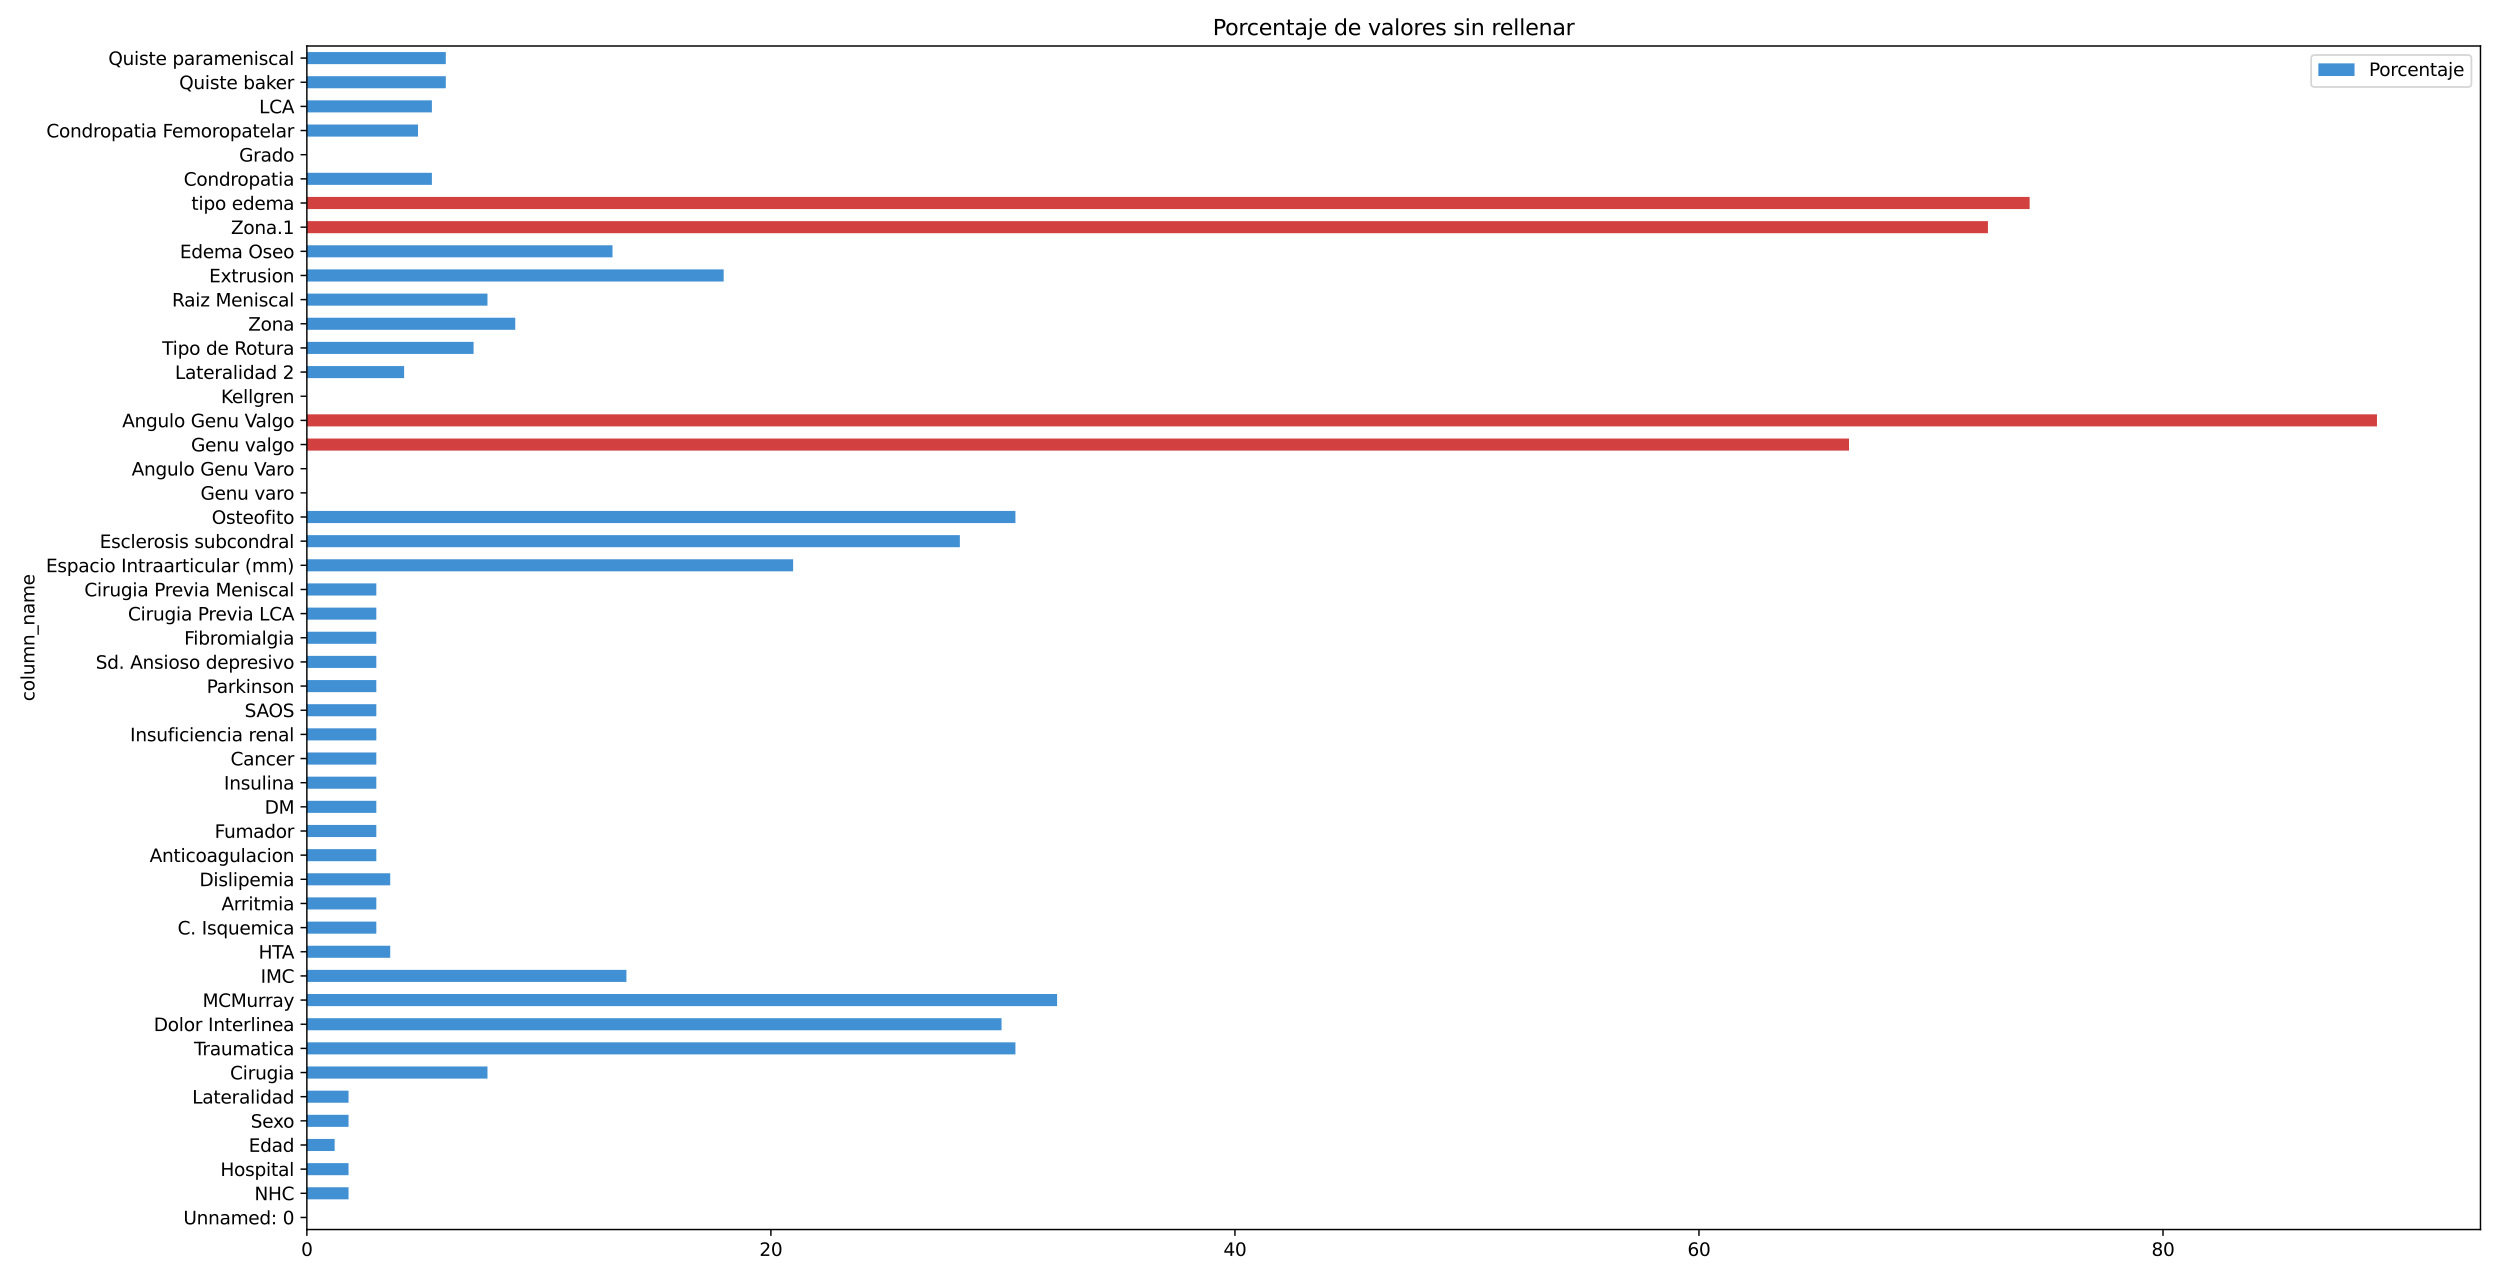 <?xml version="1.0" encoding="utf-8" standalone="no"?>
<!DOCTYPE svg PUBLIC "-//W3C//DTD SVG 1.1//EN"
  "http://www.w3.org/Graphics/SVG/1.1/DTD/svg11.dtd">
<svg height="707.76pt" version="1.1" viewBox="0 0 1382.4 707.76" width="1382.4pt" xmlns="http://www.w3.org/2000/svg" xmlns:xlink="http://www.w3.org/1999/xlink">
 <defs>
  <style type="text/css">*{stroke-linecap:butt;stroke-linejoin:round;}</style>
 </defs>
 <g id="figure_1">
  <g id="patch_1">
   <path d="M 0 707.76 
L 1382.4 707.76 
L 1382.4 0 
L 0 0 
z
" style="fill:#ffffff;"/>
  </g>
  <g id="axes_1">
   <g id="patch_2">
    <path d="M 169.681 679.88 
L 1371.6 679.88 
L 1371.6 25.44 
L 169.681 25.44 
z
" style="fill:#ffffff;"/>
   </g>
   <g id="patch_3">
    <path clip-path="url(#p3a1d9f31b4)" d="M 169.681 676.541 
L 169.681 676.541 
L 169.681 669.863 
L 169.681 669.863 
z
" style="fill:#4090d3;"/>
   </g>
   <g id="patch_4">
    <path clip-path="url(#p3a1d9f31b4)" d="M 169.681 663.185 
L 192.729 663.185 
L 192.729 656.507 
L 169.681 656.507 
z
" style="fill:#4090d3;"/>
   </g>
   <g id="patch_5">
    <path clip-path="url(#p3a1d9f31b4)" d="M 169.681 649.829 
L 192.729 649.829 
L 192.729 643.151 
L 169.681 643.151 
z
" style="fill:#4090d3;"/>
   </g>
   <g id="patch_6">
    <path clip-path="url(#p3a1d9f31b4)" d="M 169.681 636.473 
L 185.046 636.473 
L 185.046 629.795 
L 169.681 629.795 
z
" style="fill:#4090d3;"/>
   </g>
   <g id="patch_7">
    <path clip-path="url(#p3a1d9f31b4)" d="M 169.681 623.117 
L 192.729 623.117 
L 192.729 616.439 
L 169.681 616.439 
z
" style="fill:#4090d3;"/>
   </g>
   <g id="patch_8">
    <path clip-path="url(#p3a1d9f31b4)" d="M 169.681 609.761 
L 192.729 609.761 
L 192.729 603.083 
L 169.681 603.083 
z
" style="fill:#4090d3;"/>
   </g>
   <g id="patch_9">
    <path clip-path="url(#p3a1d9f31b4)" d="M 169.681 596.406 
L 269.553 596.406 
L 269.553 589.728 
L 169.681 589.728 
z
" style="fill:#4090d3;"/>
   </g>
   <g id="patch_10">
    <path clip-path="url(#p3a1d9f31b4)" d="M 169.681 583.05 
L 561.486 583.05 
L 561.486 576.372 
L 169.681 576.372 
z
" style="fill:#4090d3;"/>
   </g>
   <g id="patch_11">
    <path clip-path="url(#p3a1d9f31b4)" d="M 169.681 569.694 
L 553.804 569.694 
L 553.804 563.016 
L 169.681 563.016 
z
" style="fill:#4090d3;"/>
   </g>
   <g id="patch_12">
    <path clip-path="url(#p3a1d9f31b4)" d="M 169.681 556.338 
L 584.533 556.338 
L 584.533 549.66 
L 169.681 549.66 
z
" style="fill:#4090d3;"/>
   </g>
   <g id="patch_13">
    <path clip-path="url(#p3a1d9f31b4)" d="M 169.681 542.982 
L 346.378 542.982 
L 346.378 536.304 
L 169.681 536.304 
z
" style="fill:#4090d3;"/>
   </g>
   <g id="patch_14">
    <path clip-path="url(#p3a1d9f31b4)" d="M 169.681 529.626 
L 215.776 529.626 
L 215.776 522.948 
L 169.681 522.948 
z
" style="fill:#4090d3;"/>
   </g>
   <g id="patch_15">
    <path clip-path="url(#p3a1d9f31b4)" d="M 169.681 516.27 
L 208.093 516.27 
L 208.093 509.592 
L 169.681 509.592 
z
" style="fill:#4090d3;"/>
   </g>
   <g id="patch_16">
    <path clip-path="url(#p3a1d9f31b4)" d="M 169.681 502.914 
L 208.093 502.914 
L 208.093 496.236 
L 169.681 496.236 
z
" style="fill:#4090d3;"/>
   </g>
   <g id="patch_17">
    <path clip-path="url(#p3a1d9f31b4)" d="M 169.681 489.558 
L 215.776 489.558 
L 215.776 482.88 
L 169.681 482.88 
z
" style="fill:#4090d3;"/>
   </g>
   <g id="patch_18">
    <path clip-path="url(#p3a1d9f31b4)" d="M 169.681 476.202 
L 208.093 476.202 
L 208.093 469.524 
L 169.681 469.524 
z
" style="fill:#4090d3;"/>
   </g>
   <g id="patch_19">
    <path clip-path="url(#p3a1d9f31b4)" d="M 169.681 462.846 
L 208.093 462.846 
L 208.093 456.168 
L 169.681 456.168 
z
" style="fill:#4090d3;"/>
   </g>
   <g id="patch_20">
    <path clip-path="url(#p3a1d9f31b4)" d="M 169.681 449.49 
L 208.093 449.49 
L 208.093 442.812 
L 169.681 442.812 
z
" style="fill:#4090d3;"/>
   </g>
   <g id="patch_21">
    <path clip-path="url(#p3a1d9f31b4)" d="M 169.681 436.134 
L 208.093 436.134 
L 208.093 429.457 
L 169.681 429.457 
z
" style="fill:#4090d3;"/>
   </g>
   <g id="patch_22">
    <path clip-path="url(#p3a1d9f31b4)" d="M 169.681 422.779 
L 208.093 422.779 
L 208.093 416.101 
L 169.681 416.101 
z
" style="fill:#4090d3;"/>
   </g>
   <g id="patch_23">
    <path clip-path="url(#p3a1d9f31b4)" d="M 169.681 409.423 
L 208.093 409.423 
L 208.093 402.745 
L 169.681 402.745 
z
" style="fill:#4090d3;"/>
   </g>
   <g id="patch_24">
    <path clip-path="url(#p3a1d9f31b4)" d="M 169.681 396.067 
L 208.093 396.067 
L 208.093 389.389 
L 169.681 389.389 
z
" style="fill:#4090d3;"/>
   </g>
   <g id="patch_25">
    <path clip-path="url(#p3a1d9f31b4)" d="M 169.681 382.711 
L 208.093 382.711 
L 208.093 376.033 
L 169.681 376.033 
z
" style="fill:#4090d3;"/>
   </g>
   <g id="patch_26">
    <path clip-path="url(#p3a1d9f31b4)" d="M 169.681 369.355 
L 208.093 369.355 
L 208.093 362.677 
L 169.681 362.677 
z
" style="fill:#4090d3;"/>
   </g>
   <g id="patch_27">
    <path clip-path="url(#p3a1d9f31b4)" d="M 169.681 355.999 
L 208.093 355.999 
L 208.093 349.321 
L 169.681 349.321 
z
" style="fill:#4090d3;"/>
   </g>
   <g id="patch_28">
    <path clip-path="url(#p3a1d9f31b4)" d="M 169.681 342.643 
L 208.093 342.643 
L 208.093 335.965 
L 169.681 335.965 
z
" style="fill:#4090d3;"/>
   </g>
   <g id="patch_29">
    <path clip-path="url(#p3a1d9f31b4)" d="M 169.681 329.287 
L 208.093 329.287 
L 208.093 322.609 
L 169.681 322.609 
z
" style="fill:#4090d3;"/>
   </g>
   <g id="patch_30">
    <path clip-path="url(#p3a1d9f31b4)" d="M 169.681 315.931 
L 438.567 315.931 
L 438.567 309.253 
L 169.681 309.253 
z
" style="fill:#4090d3;"/>
   </g>
   <g id="patch_31">
    <path clip-path="url(#p3a1d9f31b4)" d="M 169.681 302.575 
L 530.756 302.575 
L 530.756 295.897 
L 169.681 295.897 
z
" style="fill:#4090d3;"/>
   </g>
   <g id="patch_32">
    <path clip-path="url(#p3a1d9f31b4)" d="M 169.681 289.219 
L 561.486 289.219 
L 561.486 282.541 
L 169.681 282.541 
z
" style="fill:#4090d3;"/>
   </g>
   <g id="patch_33">
    <path clip-path="url(#p3a1d9f31b4)" d="M 169.681 275.863 
L 169.681 275.863 
L 169.681 269.186 
L 169.681 269.186 
z
" style="fill:#4090d3;"/>
   </g>
   <g id="patch_34">
    <path clip-path="url(#p3a1d9f31b4)" d="M 169.681 262.508 
L 169.681 262.508 
L 169.681 255.83 
L 169.681 255.83 
z
" style="fill:#4090d3;"/>
   </g>
   <g id="patch_35">
    <path clip-path="url(#p3a1d9f31b4)" d="M 169.681 249.152 
L 1022.433 249.152 
L 1022.433 242.474 
L 169.681 242.474 
z
" style="fill:#d34040;"/>
   </g>
   <g id="patch_36">
    <path clip-path="url(#p3a1d9f31b4)" d="M 169.681 235.796 
L 1314.366 235.796 
L 1314.366 229.118 
L 169.681 229.118 
z
" style="fill:#d34040;"/>
   </g>
   <g id="patch_37">
    <path clip-path="url(#p3a1d9f31b4)" d="M 169.681 222.44 
L 169.681 222.44 
L 169.681 215.762 
L 169.681 215.762 
z
" style="fill:#4090d3;"/>
   </g>
   <g id="patch_38">
    <path clip-path="url(#p3a1d9f31b4)" d="M 169.681 209.084 
L 223.458 209.084 
L 223.458 202.406 
L 169.681 202.406 
z
" style="fill:#4090d3;"/>
   </g>
   <g id="patch_39">
    <path clip-path="url(#p3a1d9f31b4)" d="M 169.681 195.728 
L 261.871 195.728 
L 261.871 189.05 
L 169.681 189.05 
z
" style="fill:#4090d3;"/>
   </g>
   <g id="patch_40">
    <path clip-path="url(#p3a1d9f31b4)" d="M 169.681 182.372 
L 284.918 182.372 
L 284.918 175.694 
L 169.681 175.694 
z
" style="fill:#4090d3;"/>
   </g>
   <g id="patch_41">
    <path clip-path="url(#p3a1d9f31b4)" d="M 169.681 169.016 
L 269.553 169.016 
L 269.553 162.338 
L 169.681 162.338 
z
" style="fill:#4090d3;"/>
   </g>
   <g id="patch_42">
    <path clip-path="url(#p3a1d9f31b4)" d="M 169.681 155.66 
L 400.155 155.66 
L 400.155 148.982 
L 169.681 148.982 
z
" style="fill:#4090d3;"/>
   </g>
   <g id="patch_43">
    <path clip-path="url(#p3a1d9f31b4)" d="M 169.681 142.304 
L 338.695 142.304 
L 338.695 135.626 
L 169.681 135.626 
z
" style="fill:#4090d3;"/>
   </g>
   <g id="patch_44">
    <path clip-path="url(#p3a1d9f31b4)" d="M 169.681 128.948 
L 1099.257 128.948 
L 1099.257 122.27 
L 169.681 122.27 
z
" style="fill:#d34040;"/>
   </g>
   <g id="patch_45">
    <path clip-path="url(#p3a1d9f31b4)" d="M 169.681 115.592 
L 1122.305 115.592 
L 1122.305 108.914 
L 169.681 108.914 
z
" style="fill:#d34040;"/>
   </g>
   <g id="patch_46">
    <path clip-path="url(#p3a1d9f31b4)" d="M 169.681 102.237 
L 238.823 102.237 
L 238.823 95.559 
L 169.681 95.559 
z
" style="fill:#4090d3;"/>
   </g>
   <g id="patch_47">
    <path clip-path="url(#p3a1d9f31b4)" d="M 169.681 88.881 
L 169.681 88.881 
L 169.681 82.203 
L 169.681 82.203 
z
" style="fill:#4090d3;"/>
   </g>
   <g id="patch_48">
    <path clip-path="url(#p3a1d9f31b4)" d="M 169.681 75.525 
L 231.141 75.525 
L 231.141 68.847 
L 169.681 68.847 
z
" style="fill:#4090d3;"/>
   </g>
   <g id="patch_49">
    <path clip-path="url(#p3a1d9f31b4)" d="M 169.681 62.169 
L 238.823 62.169 
L 238.823 55.491 
L 169.681 55.491 
z
" style="fill:#4090d3;"/>
   </g>
   <g id="patch_50">
    <path clip-path="url(#p3a1d9f31b4)" d="M 169.681 48.813 
L 246.506 48.813 
L 246.506 42.135 
L 169.681 42.135 
z
" style="fill:#4090d3;"/>
   </g>
   <g id="patch_51">
    <path clip-path="url(#p3a1d9f31b4)" d="M 169.681 35.457 
L 246.506 35.457 
L 246.506 28.779 
L 169.681 28.779 
z
" style="fill:#4090d3;"/>
   </g>
   <g id="matplotlib.axis_1">
    <g id="xtick_1">
     <g id="line2d_1">
      <defs>
       <path d="M 0 0 
L 0 3.5 
" id="mc7420e371d" style="stroke:#000000;stroke-width:0.8;"/>
      </defs>
      <g>
       <use style="stroke:#000000;stroke-width:0.8;" x="169.681" xlink:href="#mc7420e371d" y="679.88"/>
      </g>
     </g>
     <g id="text_1">
      <!-- 0 -->
      <g transform="translate(166.5 694.478)scale(0.1 -0.1)">
       <defs>
        <path d="M 2034 4250 
Q 1547 4250 1301 3770 
Q 1056 3291 1056 2328 
Q 1056 1369 1301 889 
Q 1547 409 2034 409 
Q 2525 409 2770 889 
Q 3016 1369 3016 2328 
Q 3016 3291 2770 3770 
Q 2525 4250 2034 4250 
z
M 2034 4750 
Q 2819 4750 3233 4129 
Q 3647 3509 3647 2328 
Q 3647 1150 3233 529 
Q 2819 -91 2034 -91 
Q 1250 -91 836 529 
Q 422 1150 422 2328 
Q 422 3509 836 4129 
Q 1250 4750 2034 4750 
z
" id="DejaVuSans-30" transform="scale(0.016)"/>
       </defs>
       <use xlink:href="#DejaVuSans-30"/>
      </g>
     </g>
    </g>
    <g id="xtick_2">
     <g id="line2d_2">
      <g>
       <use style="stroke:#000000;stroke-width:0.8;" x="426.275" xlink:href="#mc7420e371d" y="679.88"/>
      </g>
     </g>
     <g id="text_2">
      <!-- 20 -->
      <g transform="translate(419.912 694.478)scale(0.1 -0.1)">
       <defs>
        <path d="M 1228 531 
L 3431 531 
L 3431 0 
L 469 0 
L 469 531 
Q 828 903 1448 1529 
Q 2069 2156 2228 2338 
Q 2531 2678 2651 2914 
Q 2772 3150 2772 3378 
Q 2772 3750 2511 3984 
Q 2250 4219 1831 4219 
Q 1534 4219 1204 4116 
Q 875 4013 500 3803 
L 500 4441 
Q 881 4594 1212 4672 
Q 1544 4750 1819 4750 
Q 2544 4750 2975 4387 
Q 3406 4025 3406 3419 
Q 3406 3131 3298 2873 
Q 3191 2616 2906 2266 
Q 2828 2175 2409 1742 
Q 1991 1309 1228 531 
z
" id="DejaVuSans-32" transform="scale(0.016)"/>
       </defs>
       <use xlink:href="#DejaVuSans-32"/>
       <use x="63.623" xlink:href="#DejaVuSans-30"/>
      </g>
     </g>
    </g>
    <g id="xtick_3">
     <g id="line2d_3">
      <g>
       <use style="stroke:#000000;stroke-width:0.8;" x="682.869" xlink:href="#mc7420e371d" y="679.88"/>
      </g>
     </g>
     <g id="text_3">
      <!-- 40 -->
      <g transform="translate(676.506 694.478)scale(0.1 -0.1)">
       <defs>
        <path d="M 2419 4116 
L 825 1625 
L 2419 1625 
L 2419 4116 
z
M 2253 4666 
L 3047 4666 
L 3047 1625 
L 3713 1625 
L 3713 1100 
L 3047 1100 
L 3047 0 
L 2419 0 
L 2419 1100 
L 313 1100 
L 313 1709 
L 2253 4666 
z
" id="DejaVuSans-34" transform="scale(0.016)"/>
       </defs>
       <use xlink:href="#DejaVuSans-34"/>
       <use x="63.623" xlink:href="#DejaVuSans-30"/>
      </g>
     </g>
    </g>
    <g id="xtick_4">
     <g id="line2d_4">
      <g>
       <use style="stroke:#000000;stroke-width:0.8;" x="939.462" xlink:href="#mc7420e371d" y="679.88"/>
      </g>
     </g>
     <g id="text_4">
      <!-- 60 -->
      <g transform="translate(933.1 694.478)scale(0.1 -0.1)">
       <defs>
        <path d="M 2113 2584 
Q 1688 2584 1439 2293 
Q 1191 2003 1191 1497 
Q 1191 994 1439 701 
Q 1688 409 2113 409 
Q 2538 409 2786 701 
Q 3034 994 3034 1497 
Q 3034 2003 2786 2293 
Q 2538 2584 2113 2584 
z
M 3366 4563 
L 3366 3988 
Q 3128 4100 2886 4159 
Q 2644 4219 2406 4219 
Q 1781 4219 1451 3797 
Q 1122 3375 1075 2522 
Q 1259 2794 1537 2939 
Q 1816 3084 2150 3084 
Q 2853 3084 3261 2657 
Q 3669 2231 3669 1497 
Q 3669 778 3244 343 
Q 2819 -91 2113 -91 
Q 1303 -91 875 529 
Q 447 1150 447 2328 
Q 447 3434 972 4092 
Q 1497 4750 2381 4750 
Q 2619 4750 2861 4703 
Q 3103 4656 3366 4563 
z
" id="DejaVuSans-36" transform="scale(0.016)"/>
       </defs>
       <use xlink:href="#DejaVuSans-36"/>
       <use x="63.623" xlink:href="#DejaVuSans-30"/>
      </g>
     </g>
    </g>
    <g id="xtick_5">
     <g id="line2d_5">
      <g>
       <use style="stroke:#000000;stroke-width:0.8;" x="1196.056" xlink:href="#mc7420e371d" y="679.88"/>
      </g>
     </g>
     <g id="text_5">
      <!-- 80 -->
      <g transform="translate(1189.694 694.478)scale(0.1 -0.1)">
       <defs>
        <path d="M 2034 2216 
Q 1584 2216 1326 1975 
Q 1069 1734 1069 1313 
Q 1069 891 1326 650 
Q 1584 409 2034 409 
Q 2484 409 2743 651 
Q 3003 894 3003 1313 
Q 3003 1734 2745 1975 
Q 2488 2216 2034 2216 
z
M 1403 2484 
Q 997 2584 770 2862 
Q 544 3141 544 3541 
Q 544 4100 942 4425 
Q 1341 4750 2034 4750 
Q 2731 4750 3128 4425 
Q 3525 4100 3525 3541 
Q 3525 3141 3298 2862 
Q 3072 2584 2669 2484 
Q 3125 2378 3379 2068 
Q 3634 1759 3634 1313 
Q 3634 634 3220 271 
Q 2806 -91 2034 -91 
Q 1263 -91 848 271 
Q 434 634 434 1313 
Q 434 1759 690 2068 
Q 947 2378 1403 2484 
z
M 1172 3481 
Q 1172 3119 1398 2916 
Q 1625 2713 2034 2713 
Q 2441 2713 2670 2916 
Q 2900 3119 2900 3481 
Q 2900 3844 2670 4047 
Q 2441 4250 2034 4250 
Q 1625 4250 1398 4047 
Q 1172 3844 1172 3481 
z
" id="DejaVuSans-38" transform="scale(0.016)"/>
       </defs>
       <use xlink:href="#DejaVuSans-38"/>
       <use x="63.623" xlink:href="#DejaVuSans-30"/>
      </g>
     </g>
    </g>
   </g>
   <g id="matplotlib.axis_2">
    <g id="ytick_1">
     <g id="line2d_6">
      <defs>
       <path d="M 0 0 
L -3.5 0 
" id="m401a3f3045" style="stroke:#000000;stroke-width:0.8;"/>
      </defs>
      <g>
       <use style="stroke:#000000;stroke-width:0.8;" x="169.681" xlink:href="#m401a3f3045" y="673.202"/>
      </g>
     </g>
     <g id="text_6">
      <!-- Unnamed: 0 -->
      <g transform="translate(101.408 677.001)scale(0.1 -0.1)">
       <defs>
        <path d="M 556 4666 
L 1191 4666 
L 1191 1831 
Q 1191 1081 1462 751 
Q 1734 422 2344 422 
Q 2950 422 3222 751 
Q 3494 1081 3494 1831 
L 3494 4666 
L 4128 4666 
L 4128 1753 
Q 4128 841 3676 375 
Q 3225 -91 2344 -91 
Q 1459 -91 1007 375 
Q 556 841 556 1753 
L 556 4666 
z
" id="DejaVuSans-55" transform="scale(0.016)"/>
        <path d="M 3513 2113 
L 3513 0 
L 2938 0 
L 2938 2094 
Q 2938 2591 2744 2837 
Q 2550 3084 2163 3084 
Q 1697 3084 1428 2787 
Q 1159 2491 1159 1978 
L 1159 0 
L 581 0 
L 581 3500 
L 1159 3500 
L 1159 2956 
Q 1366 3272 1645 3428 
Q 1925 3584 2291 3584 
Q 2894 3584 3203 3211 
Q 3513 2838 3513 2113 
z
" id="DejaVuSans-6e" transform="scale(0.016)"/>
        <path d="M 2194 1759 
Q 1497 1759 1228 1600 
Q 959 1441 959 1056 
Q 959 750 1161 570 
Q 1363 391 1709 391 
Q 2188 391 2477 730 
Q 2766 1069 2766 1631 
L 2766 1759 
L 2194 1759 
z
M 3341 1997 
L 3341 0 
L 2766 0 
L 2766 531 
Q 2569 213 2275 61 
Q 1981 -91 1556 -91 
Q 1019 -91 701 211 
Q 384 513 384 1019 
Q 384 1609 779 1909 
Q 1175 2209 1959 2209 
L 2766 2209 
L 2766 2266 
Q 2766 2663 2505 2880 
Q 2244 3097 1772 3097 
Q 1472 3097 1187 3025 
Q 903 2953 641 2809 
L 641 3341 
Q 956 3463 1253 3523 
Q 1550 3584 1831 3584 
Q 2591 3584 2966 3190 
Q 3341 2797 3341 1997 
z
" id="DejaVuSans-61" transform="scale(0.016)"/>
        <path d="M 3328 2828 
Q 3544 3216 3844 3400 
Q 4144 3584 4550 3584 
Q 5097 3584 5394 3201 
Q 5691 2819 5691 2113 
L 5691 0 
L 5113 0 
L 5113 2094 
Q 5113 2597 4934 2840 
Q 4756 3084 4391 3084 
Q 3944 3084 3684 2787 
Q 3425 2491 3425 1978 
L 3425 0 
L 2847 0 
L 2847 2094 
Q 2847 2600 2669 2842 
Q 2491 3084 2119 3084 
Q 1678 3084 1418 2786 
Q 1159 2488 1159 1978 
L 1159 0 
L 581 0 
L 581 3500 
L 1159 3500 
L 1159 2956 
Q 1356 3278 1631 3431 
Q 1906 3584 2284 3584 
Q 2666 3584 2933 3390 
Q 3200 3197 3328 2828 
z
" id="DejaVuSans-6d" transform="scale(0.016)"/>
        <path d="M 3597 1894 
L 3597 1613 
L 953 1613 
Q 991 1019 1311 708 
Q 1631 397 2203 397 
Q 2534 397 2845 478 
Q 3156 559 3463 722 
L 3463 178 
Q 3153 47 2828 -22 
Q 2503 -91 2169 -91 
Q 1331 -91 842 396 
Q 353 884 353 1716 
Q 353 2575 817 3079 
Q 1281 3584 2069 3584 
Q 2775 3584 3186 3129 
Q 3597 2675 3597 1894 
z
M 3022 2063 
Q 3016 2534 2758 2815 
Q 2500 3097 2075 3097 
Q 1594 3097 1305 2825 
Q 1016 2553 972 2059 
L 3022 2063 
z
" id="DejaVuSans-65" transform="scale(0.016)"/>
        <path d="M 2906 2969 
L 2906 4863 
L 3481 4863 
L 3481 0 
L 2906 0 
L 2906 525 
Q 2725 213 2448 61 
Q 2172 -91 1784 -91 
Q 1150 -91 751 415 
Q 353 922 353 1747 
Q 353 2572 751 3078 
Q 1150 3584 1784 3584 
Q 2172 3584 2448 3432 
Q 2725 3281 2906 2969 
z
M 947 1747 
Q 947 1113 1208 752 
Q 1469 391 1925 391 
Q 2381 391 2643 752 
Q 2906 1113 2906 1747 
Q 2906 2381 2643 2742 
Q 2381 3103 1925 3103 
Q 1469 3103 1208 2742 
Q 947 2381 947 1747 
z
" id="DejaVuSans-64" transform="scale(0.016)"/>
        <path d="M 750 794 
L 1409 794 
L 1409 0 
L 750 0 
L 750 794 
z
M 750 3309 
L 1409 3309 
L 1409 2516 
L 750 2516 
L 750 3309 
z
" id="DejaVuSans-3a" transform="scale(0.016)"/>
        <path id="DejaVuSans-20" transform="scale(0.016)"/>
       </defs>
       <use xlink:href="#DejaVuSans-55"/>
       <use x="73.193" xlink:href="#DejaVuSans-6e"/>
       <use x="136.572" xlink:href="#DejaVuSans-6e"/>
       <use x="199.951" xlink:href="#DejaVuSans-61"/>
       <use x="261.23" xlink:href="#DejaVuSans-6d"/>
       <use x="358.643" xlink:href="#DejaVuSans-65"/>
       <use x="420.166" xlink:href="#DejaVuSans-64"/>
       <use x="483.643" xlink:href="#DejaVuSans-3a"/>
       <use x="517.334" xlink:href="#DejaVuSans-20"/>
       <use x="549.121" xlink:href="#DejaVuSans-30"/>
      </g>
     </g>
    </g>
    <g id="ytick_2">
     <g id="line2d_7">
      <g>
       <use style="stroke:#000000;stroke-width:0.8;" x="169.681" xlink:href="#m401a3f3045" y="659.846"/>
      </g>
     </g>
     <g id="text_7">
      <!-- NHC -->
      <g transform="translate(140.697 663.645)scale(0.1 -0.1)">
       <defs>
        <path d="M 628 4666 
L 1478 4666 
L 3547 763 
L 3547 4666 
L 4159 4666 
L 4159 0 
L 3309 0 
L 1241 3903 
L 1241 0 
L 628 0 
L 628 4666 
z
" id="DejaVuSans-4e" transform="scale(0.016)"/>
        <path d="M 628 4666 
L 1259 4666 
L 1259 2753 
L 3553 2753 
L 3553 4666 
L 4184 4666 
L 4184 0 
L 3553 0 
L 3553 2222 
L 1259 2222 
L 1259 0 
L 628 0 
L 628 4666 
z
" id="DejaVuSans-48" transform="scale(0.016)"/>
        <path d="M 4122 4306 
L 4122 3641 
Q 3803 3938 3442 4084 
Q 3081 4231 2675 4231 
Q 1875 4231 1450 3742 
Q 1025 3253 1025 2328 
Q 1025 1406 1450 917 
Q 1875 428 2675 428 
Q 3081 428 3442 575 
Q 3803 722 4122 1019 
L 4122 359 
Q 3791 134 3420 21 
Q 3050 -91 2638 -91 
Q 1578 -91 968 557 
Q 359 1206 359 2328 
Q 359 3453 968 4101 
Q 1578 4750 2638 4750 
Q 3056 4750 3426 4639 
Q 3797 4528 4122 4306 
z
" id="DejaVuSans-43" transform="scale(0.016)"/>
       </defs>
       <use xlink:href="#DejaVuSans-4e"/>
       <use x="74.805" xlink:href="#DejaVuSans-48"/>
       <use x="150" xlink:href="#DejaVuSans-43"/>
      </g>
     </g>
    </g>
    <g id="ytick_3">
     <g id="line2d_8">
      <g>
       <use style="stroke:#000000;stroke-width:0.8;" x="169.681" xlink:href="#m401a3f3045" y="646.49"/>
      </g>
     </g>
     <g id="text_8">
      <!-- Hospital -->
      <g transform="translate(121.88 650.289)scale(0.1 -0.1)">
       <defs>
        <path d="M 1959 3097 
Q 1497 3097 1228 2736 
Q 959 2375 959 1747 
Q 959 1119 1226 758 
Q 1494 397 1959 397 
Q 2419 397 2687 759 
Q 2956 1122 2956 1747 
Q 2956 2369 2687 2733 
Q 2419 3097 1959 3097 
z
M 1959 3584 
Q 2709 3584 3137 3096 
Q 3566 2609 3566 1747 
Q 3566 888 3137 398 
Q 2709 -91 1959 -91 
Q 1206 -91 779 398 
Q 353 888 353 1747 
Q 353 2609 779 3096 
Q 1206 3584 1959 3584 
z
" id="DejaVuSans-6f" transform="scale(0.016)"/>
        <path d="M 2834 3397 
L 2834 2853 
Q 2591 2978 2328 3040 
Q 2066 3103 1784 3103 
Q 1356 3103 1142 2972 
Q 928 2841 928 2578 
Q 928 2378 1081 2264 
Q 1234 2150 1697 2047 
L 1894 2003 
Q 2506 1872 2764 1633 
Q 3022 1394 3022 966 
Q 3022 478 2636 193 
Q 2250 -91 1575 -91 
Q 1294 -91 989 -36 
Q 684 19 347 128 
L 347 722 
Q 666 556 975 473 
Q 1284 391 1588 391 
Q 1994 391 2212 530 
Q 2431 669 2431 922 
Q 2431 1156 2273 1281 
Q 2116 1406 1581 1522 
L 1381 1569 
Q 847 1681 609 1914 
Q 372 2147 372 2553 
Q 372 3047 722 3315 
Q 1072 3584 1716 3584 
Q 2034 3584 2315 3537 
Q 2597 3491 2834 3397 
z
" id="DejaVuSans-73" transform="scale(0.016)"/>
        <path d="M 1159 525 
L 1159 -1331 
L 581 -1331 
L 581 3500 
L 1159 3500 
L 1159 2969 
Q 1341 3281 1617 3432 
Q 1894 3584 2278 3584 
Q 2916 3584 3314 3078 
Q 3713 2572 3713 1747 
Q 3713 922 3314 415 
Q 2916 -91 2278 -91 
Q 1894 -91 1617 61 
Q 1341 213 1159 525 
z
M 3116 1747 
Q 3116 2381 2855 2742 
Q 2594 3103 2138 3103 
Q 1681 3103 1420 2742 
Q 1159 2381 1159 1747 
Q 1159 1113 1420 752 
Q 1681 391 2138 391 
Q 2594 391 2855 752 
Q 3116 1113 3116 1747 
z
" id="DejaVuSans-70" transform="scale(0.016)"/>
        <path d="M 603 3500 
L 1178 3500 
L 1178 0 
L 603 0 
L 603 3500 
z
M 603 4863 
L 1178 4863 
L 1178 4134 
L 603 4134 
L 603 4863 
z
" id="DejaVuSans-69" transform="scale(0.016)"/>
        <path d="M 1172 4494 
L 1172 3500 
L 2356 3500 
L 2356 3053 
L 1172 3053 
L 1172 1153 
Q 1172 725 1289 603 
Q 1406 481 1766 481 
L 2356 481 
L 2356 0 
L 1766 0 
Q 1100 0 847 248 
Q 594 497 594 1153 
L 594 3053 
L 172 3053 
L 172 3500 
L 594 3500 
L 594 4494 
L 1172 4494 
z
" id="DejaVuSans-74" transform="scale(0.016)"/>
        <path d="M 603 4863 
L 1178 4863 
L 1178 0 
L 603 0 
L 603 4863 
z
" id="DejaVuSans-6c" transform="scale(0.016)"/>
       </defs>
       <use xlink:href="#DejaVuSans-48"/>
       <use x="75.195" xlink:href="#DejaVuSans-6f"/>
       <use x="136.377" xlink:href="#DejaVuSans-73"/>
       <use x="188.477" xlink:href="#DejaVuSans-70"/>
       <use x="251.953" xlink:href="#DejaVuSans-69"/>
       <use x="279.736" xlink:href="#DejaVuSans-74"/>
       <use x="318.945" xlink:href="#DejaVuSans-61"/>
       <use x="380.225" xlink:href="#DejaVuSans-6c"/>
      </g>
     </g>
    </g>
    <g id="ytick_4">
     <g id="line2d_9">
      <g>
       <use style="stroke:#000000;stroke-width:0.8;" x="169.681" xlink:href="#m401a3f3045" y="633.134"/>
      </g>
     </g>
     <g id="text_9">
      <!-- Edad -->
      <g transform="translate(137.537 636.934)scale(0.1 -0.1)">
       <defs>
        <path d="M 628 4666 
L 3578 4666 
L 3578 4134 
L 1259 4134 
L 1259 2753 
L 3481 2753 
L 3481 2222 
L 1259 2222 
L 1259 531 
L 3634 531 
L 3634 0 
L 628 0 
L 628 4666 
z
" id="DejaVuSans-45" transform="scale(0.016)"/>
       </defs>
       <use xlink:href="#DejaVuSans-45"/>
       <use x="63.184" xlink:href="#DejaVuSans-64"/>
       <use x="126.66" xlink:href="#DejaVuSans-61"/>
       <use x="187.939" xlink:href="#DejaVuSans-64"/>
      </g>
     </g>
    </g>
    <g id="ytick_5">
     <g id="line2d_10">
      <g>
       <use style="stroke:#000000;stroke-width:0.8;" x="169.681" xlink:href="#m401a3f3045" y="619.778"/>
      </g>
     </g>
     <g id="text_10">
      <!-- Sexo -->
      <g transform="translate(138.63 623.578)scale(0.1 -0.1)">
       <defs>
        <path d="M 3425 4513 
L 3425 3897 
Q 3066 4069 2747 4153 
Q 2428 4238 2131 4238 
Q 1616 4238 1336 4038 
Q 1056 3838 1056 3469 
Q 1056 3159 1242 3001 
Q 1428 2844 1947 2747 
L 2328 2669 
Q 3034 2534 3370 2195 
Q 3706 1856 3706 1288 
Q 3706 609 3251 259 
Q 2797 -91 1919 -91 
Q 1588 -91 1214 -16 
Q 841 59 441 206 
L 441 856 
Q 825 641 1194 531 
Q 1563 422 1919 422 
Q 2459 422 2753 634 
Q 3047 847 3047 1241 
Q 3047 1584 2836 1778 
Q 2625 1972 2144 2069 
L 1759 2144 
Q 1053 2284 737 2584 
Q 422 2884 422 3419 
Q 422 4038 858 4394 
Q 1294 4750 2059 4750 
Q 2388 4750 2728 4690 
Q 3069 4631 3425 4513 
z
" id="DejaVuSans-53" transform="scale(0.016)"/>
        <path d="M 3513 3500 
L 2247 1797 
L 3578 0 
L 2900 0 
L 1881 1375 
L 863 0 
L 184 0 
L 1544 1831 
L 300 3500 
L 978 3500 
L 1906 2253 
L 2834 3500 
L 3513 3500 
z
" id="DejaVuSans-78" transform="scale(0.016)"/>
       </defs>
       <use xlink:href="#DejaVuSans-53"/>
       <use x="63.477" xlink:href="#DejaVuSans-65"/>
       <use x="123.25" xlink:href="#DejaVuSans-78"/>
       <use x="179.305" xlink:href="#DejaVuSans-6f"/>
      </g>
     </g>
    </g>
    <g id="ytick_6">
     <g id="line2d_11">
      <g>
       <use style="stroke:#000000;stroke-width:0.8;" x="169.681" xlink:href="#m401a3f3045" y="606.422"/>
      </g>
     </g>
     <g id="text_11">
      <!-- Lateralidad -->
      <g transform="translate(106.287 610.222)scale(0.1 -0.1)">
       <defs>
        <path d="M 628 4666 
L 1259 4666 
L 1259 531 
L 3531 531 
L 3531 0 
L 628 0 
L 628 4666 
z
" id="DejaVuSans-4c" transform="scale(0.016)"/>
        <path d="M 2631 2963 
Q 2534 3019 2420 3045 
Q 2306 3072 2169 3072 
Q 1681 3072 1420 2755 
Q 1159 2438 1159 1844 
L 1159 0 
L 581 0 
L 581 3500 
L 1159 3500 
L 1159 2956 
Q 1341 3275 1631 3429 
Q 1922 3584 2338 3584 
Q 2397 3584 2469 3576 
Q 2541 3569 2628 3553 
L 2631 2963 
z
" id="DejaVuSans-72" transform="scale(0.016)"/>
       </defs>
       <use xlink:href="#DejaVuSans-4c"/>
       <use x="55.713" xlink:href="#DejaVuSans-61"/>
       <use x="116.992" xlink:href="#DejaVuSans-74"/>
       <use x="156.201" xlink:href="#DejaVuSans-65"/>
       <use x="217.725" xlink:href="#DejaVuSans-72"/>
       <use x="258.838" xlink:href="#DejaVuSans-61"/>
       <use x="320.117" xlink:href="#DejaVuSans-6c"/>
       <use x="347.9" xlink:href="#DejaVuSans-69"/>
       <use x="375.684" xlink:href="#DejaVuSans-64"/>
       <use x="439.16" xlink:href="#DejaVuSans-61"/>
       <use x="500.439" xlink:href="#DejaVuSans-64"/>
      </g>
     </g>
    </g>
    <g id="ytick_7">
     <g id="line2d_12">
      <g>
       <use style="stroke:#000000;stroke-width:0.8;" x="169.681" xlink:href="#m401a3f3045" y="593.067"/>
      </g>
     </g>
     <g id="text_12">
      <!-- Cirugia -->
      <g transform="translate(127.217 596.866)scale(0.1 -0.1)">
       <defs>
        <path d="M 544 1381 
L 544 3500 
L 1119 3500 
L 1119 1403 
Q 1119 906 1312 657 
Q 1506 409 1894 409 
Q 2359 409 2629 706 
Q 2900 1003 2900 1516 
L 2900 3500 
L 3475 3500 
L 3475 0 
L 2900 0 
L 2900 538 
Q 2691 219 2414 64 
Q 2138 -91 1772 -91 
Q 1169 -91 856 284 
Q 544 659 544 1381 
z
M 1991 3584 
L 1991 3584 
z
" id="DejaVuSans-75" transform="scale(0.016)"/>
        <path d="M 2906 1791 
Q 2906 2416 2648 2759 
Q 2391 3103 1925 3103 
Q 1463 3103 1205 2759 
Q 947 2416 947 1791 
Q 947 1169 1205 825 
Q 1463 481 1925 481 
Q 2391 481 2648 825 
Q 2906 1169 2906 1791 
z
M 3481 434 
Q 3481 -459 3084 -895 
Q 2688 -1331 1869 -1331 
Q 1566 -1331 1297 -1286 
Q 1028 -1241 775 -1147 
L 775 -588 
Q 1028 -725 1275 -790 
Q 1522 -856 1778 -856 
Q 2344 -856 2625 -561 
Q 2906 -266 2906 331 
L 2906 616 
Q 2728 306 2450 153 
Q 2172 0 1784 0 
Q 1141 0 747 490 
Q 353 981 353 1791 
Q 353 2603 747 3093 
Q 1141 3584 1784 3584 
Q 2172 3584 2450 3431 
Q 2728 3278 2906 2969 
L 2906 3500 
L 3481 3500 
L 3481 434 
z
" id="DejaVuSans-67" transform="scale(0.016)"/>
       </defs>
       <use xlink:href="#DejaVuSans-43"/>
       <use x="69.824" xlink:href="#DejaVuSans-69"/>
       <use x="97.607" xlink:href="#DejaVuSans-72"/>
       <use x="138.721" xlink:href="#DejaVuSans-75"/>
       <use x="202.1" xlink:href="#DejaVuSans-67"/>
       <use x="265.576" xlink:href="#DejaVuSans-69"/>
       <use x="293.359" xlink:href="#DejaVuSans-61"/>
      </g>
     </g>
    </g>
    <g id="ytick_8">
     <g id="line2d_13">
      <g>
       <use style="stroke:#000000;stroke-width:0.8;" x="169.681" xlink:href="#m401a3f3045" y="579.711"/>
      </g>
     </g>
     <g id="text_13">
      <!-- Traumatica -->
      <g transform="translate(107.278 583.51)scale(0.1 -0.1)">
       <defs>
        <path d="M -19 4666 
L 3928 4666 
L 3928 4134 
L 2272 4134 
L 2272 0 
L 1638 0 
L 1638 4134 
L -19 4134 
L -19 4666 
z
" id="DejaVuSans-54" transform="scale(0.016)"/>
        <path d="M 3122 3366 
L 3122 2828 
Q 2878 2963 2633 3030 
Q 2388 3097 2138 3097 
Q 1578 3097 1268 2742 
Q 959 2388 959 1747 
Q 959 1106 1268 751 
Q 1578 397 2138 397 
Q 2388 397 2633 464 
Q 2878 531 3122 666 
L 3122 134 
Q 2881 22 2623 -34 
Q 2366 -91 2075 -91 
Q 1284 -91 818 406 
Q 353 903 353 1747 
Q 353 2603 823 3093 
Q 1294 3584 2113 3584 
Q 2378 3584 2631 3529 
Q 2884 3475 3122 3366 
z
" id="DejaVuSans-63" transform="scale(0.016)"/>
       </defs>
       <use xlink:href="#DejaVuSans-54"/>
       <use x="46.334" xlink:href="#DejaVuSans-72"/>
       <use x="87.447" xlink:href="#DejaVuSans-61"/>
       <use x="148.727" xlink:href="#DejaVuSans-75"/>
       <use x="212.105" xlink:href="#DejaVuSans-6d"/>
       <use x="309.518" xlink:href="#DejaVuSans-61"/>
       <use x="370.797" xlink:href="#DejaVuSans-74"/>
       <use x="410.006" xlink:href="#DejaVuSans-69"/>
       <use x="437.789" xlink:href="#DejaVuSans-63"/>
       <use x="492.77" xlink:href="#DejaVuSans-61"/>
      </g>
     </g>
    </g>
    <g id="ytick_9">
     <g id="line2d_14">
      <g>
       <use style="stroke:#000000;stroke-width:0.8;" x="169.681" xlink:href="#m401a3f3045" y="566.355"/>
      </g>
     </g>
     <g id="text_14">
      <!-- Dolor Interlinea -->
      <g transform="translate(85.03 570.154)scale(0.1 -0.1)">
       <defs>
        <path d="M 1259 4147 
L 1259 519 
L 2022 519 
Q 2988 519 3436 956 
Q 3884 1394 3884 2338 
Q 3884 3275 3436 3711 
Q 2988 4147 2022 4147 
L 1259 4147 
z
M 628 4666 
L 1925 4666 
Q 3281 4666 3915 4102 
Q 4550 3538 4550 2338 
Q 4550 1131 3912 565 
Q 3275 0 1925 0 
L 628 0 
L 628 4666 
z
" id="DejaVuSans-44" transform="scale(0.016)"/>
        <path d="M 628 4666 
L 1259 4666 
L 1259 0 
L 628 0 
L 628 4666 
z
" id="DejaVuSans-49" transform="scale(0.016)"/>
       </defs>
       <use xlink:href="#DejaVuSans-44"/>
       <use x="77.002" xlink:href="#DejaVuSans-6f"/>
       <use x="138.184" xlink:href="#DejaVuSans-6c"/>
       <use x="165.967" xlink:href="#DejaVuSans-6f"/>
       <use x="227.148" xlink:href="#DejaVuSans-72"/>
       <use x="268.262" xlink:href="#DejaVuSans-20"/>
       <use x="300.049" xlink:href="#DejaVuSans-49"/>
       <use x="329.541" xlink:href="#DejaVuSans-6e"/>
       <use x="392.92" xlink:href="#DejaVuSans-74"/>
       <use x="432.129" xlink:href="#DejaVuSans-65"/>
       <use x="493.652" xlink:href="#DejaVuSans-72"/>
       <use x="534.766" xlink:href="#DejaVuSans-6c"/>
       <use x="562.549" xlink:href="#DejaVuSans-69"/>
       <use x="590.332" xlink:href="#DejaVuSans-6e"/>
       <use x="653.711" xlink:href="#DejaVuSans-65"/>
       <use x="715.234" xlink:href="#DejaVuSans-61"/>
      </g>
     </g>
    </g>
    <g id="ytick_10">
     <g id="line2d_15">
      <g>
       <use style="stroke:#000000;stroke-width:0.8;" x="169.681" xlink:href="#m401a3f3045" y="552.999"/>
      </g>
     </g>
     <g id="text_15">
      <!-- MCMurray -->
      <g transform="translate(112.011 556.798)scale(0.1 -0.1)">
       <defs>
        <path d="M 628 4666 
L 1569 4666 
L 2759 1491 
L 3956 4666 
L 4897 4666 
L 4897 0 
L 4281 0 
L 4281 4097 
L 3078 897 
L 2444 897 
L 1241 4097 
L 1241 0 
L 628 0 
L 628 4666 
z
" id="DejaVuSans-4d" transform="scale(0.016)"/>
        <path d="M 2059 -325 
Q 1816 -950 1584 -1140 
Q 1353 -1331 966 -1331 
L 506 -1331 
L 506 -850 
L 844 -850 
Q 1081 -850 1212 -737 
Q 1344 -625 1503 -206 
L 1606 56 
L 191 3500 
L 800 3500 
L 1894 763 
L 2988 3500 
L 3597 3500 
L 2059 -325 
z
" id="DejaVuSans-79" transform="scale(0.016)"/>
       </defs>
       <use xlink:href="#DejaVuSans-4d"/>
       <use x="86.279" xlink:href="#DejaVuSans-43"/>
       <use x="156.104" xlink:href="#DejaVuSans-4d"/>
       <use x="242.383" xlink:href="#DejaVuSans-75"/>
       <use x="305.762" xlink:href="#DejaVuSans-72"/>
       <use x="345.125" xlink:href="#DejaVuSans-72"/>
       <use x="386.238" xlink:href="#DejaVuSans-61"/>
       <use x="447.518" xlink:href="#DejaVuSans-79"/>
      </g>
     </g>
    </g>
    <g id="ytick_11">
     <g id="line2d_16">
      <g>
       <use style="stroke:#000000;stroke-width:0.8;" x="169.681" xlink:href="#m401a3f3045" y="539.643"/>
      </g>
     </g>
     <g id="text_16">
      <!-- IMC -->
      <g transform="translate(144.12 543.442)scale(0.1 -0.1)">
       <use xlink:href="#DejaVuSans-49"/>
       <use x="29.492" xlink:href="#DejaVuSans-4d"/>
       <use x="115.771" xlink:href="#DejaVuSans-43"/>
      </g>
     </g>
    </g>
    <g id="ytick_12">
     <g id="line2d_17">
      <g>
       <use style="stroke:#000000;stroke-width:0.8;" x="169.681" xlink:href="#m401a3f3045" y="526.287"/>
      </g>
     </g>
     <g id="text_17">
      <!-- HTA -->
      <g transform="translate(142.988 530.086)scale(0.1 -0.1)">
       <defs>
        <path d="M 2188 4044 
L 1331 1722 
L 3047 1722 
L 2188 4044 
z
M 1831 4666 
L 2547 4666 
L 4325 0 
L 3669 0 
L 3244 1197 
L 1141 1197 
L 716 0 
L 50 0 
L 1831 4666 
z
" id="DejaVuSans-41" transform="scale(0.016)"/>
       </defs>
       <use xlink:href="#DejaVuSans-48"/>
       <use x="75.195" xlink:href="#DejaVuSans-54"/>
       <use x="128.529" xlink:href="#DejaVuSans-41"/>
      </g>
     </g>
    </g>
    <g id="ytick_13">
     <g id="line2d_18">
      <g>
       <use style="stroke:#000000;stroke-width:0.8;" x="169.681" xlink:href="#m401a3f3045" y="512.931"/>
      </g>
     </g>
     <g id="text_18">
      <!-- C. Isquemica -->
      <g transform="translate(98.198 516.73)scale(0.1 -0.1)">
       <defs>
        <path d="M 684 794 
L 1344 794 
L 1344 0 
L 684 0 
L 684 794 
z
" id="DejaVuSans-2e" transform="scale(0.016)"/>
        <path d="M 947 1747 
Q 947 1113 1208 752 
Q 1469 391 1925 391 
Q 2381 391 2643 752 
Q 2906 1113 2906 1747 
Q 2906 2381 2643 2742 
Q 2381 3103 1925 3103 
Q 1469 3103 1208 2742 
Q 947 2381 947 1747 
z
M 2906 525 
Q 2725 213 2448 61 
Q 2172 -91 1784 -91 
Q 1150 -91 751 415 
Q 353 922 353 1747 
Q 353 2572 751 3078 
Q 1150 3584 1784 3584 
Q 2172 3584 2448 3432 
Q 2725 3281 2906 2969 
L 2906 3500 
L 3481 3500 
L 3481 -1331 
L 2906 -1331 
L 2906 525 
z
" id="DejaVuSans-71" transform="scale(0.016)"/>
       </defs>
       <use xlink:href="#DejaVuSans-43"/>
       <use x="69.824" xlink:href="#DejaVuSans-2e"/>
       <use x="101.611" xlink:href="#DejaVuSans-20"/>
       <use x="133.398" xlink:href="#DejaVuSans-49"/>
       <use x="162.891" xlink:href="#DejaVuSans-73"/>
       <use x="214.99" xlink:href="#DejaVuSans-71"/>
       <use x="278.467" xlink:href="#DejaVuSans-75"/>
       <use x="341.846" xlink:href="#DejaVuSans-65"/>
       <use x="403.369" xlink:href="#DejaVuSans-6d"/>
       <use x="500.781" xlink:href="#DejaVuSans-69"/>
       <use x="528.564" xlink:href="#DejaVuSans-63"/>
       <use x="583.545" xlink:href="#DejaVuSans-61"/>
      </g>
     </g>
    </g>
    <g id="ytick_14">
     <g id="line2d_19">
      <g>
       <use style="stroke:#000000;stroke-width:0.8;" x="169.681" xlink:href="#m401a3f3045" y="499.575"/>
      </g>
     </g>
     <g id="text_19">
      <!-- Arritmia -->
      <g transform="translate(122.448 503.374)scale(0.1 -0.1)">
       <use xlink:href="#DejaVuSans-41"/>
       <use x="68.408" xlink:href="#DejaVuSans-72"/>
       <use x="107.771" xlink:href="#DejaVuSans-72"/>
       <use x="148.885" xlink:href="#DejaVuSans-69"/>
       <use x="176.668" xlink:href="#DejaVuSans-74"/>
       <use x="215.877" xlink:href="#DejaVuSans-6d"/>
       <use x="313.289" xlink:href="#DejaVuSans-69"/>
       <use x="341.072" xlink:href="#DejaVuSans-61"/>
      </g>
     </g>
    </g>
    <g id="ytick_15">
     <g id="line2d_20">
      <g>
       <use style="stroke:#000000;stroke-width:0.8;" x="169.681" xlink:href="#m401a3f3045" y="486.219"/>
      </g>
     </g>
     <g id="text_20">
      <!-- Dislipemia -->
      <g transform="translate(110.289 490.018)scale(0.1 -0.1)">
       <use xlink:href="#DejaVuSans-44"/>
       <use x="77.002" xlink:href="#DejaVuSans-69"/>
       <use x="104.785" xlink:href="#DejaVuSans-73"/>
       <use x="156.885" xlink:href="#DejaVuSans-6c"/>
       <use x="184.668" xlink:href="#DejaVuSans-69"/>
       <use x="212.451" xlink:href="#DejaVuSans-70"/>
       <use x="275.928" xlink:href="#DejaVuSans-65"/>
       <use x="337.451" xlink:href="#DejaVuSans-6d"/>
       <use x="434.863" xlink:href="#DejaVuSans-69"/>
       <use x="462.646" xlink:href="#DejaVuSans-61"/>
      </g>
     </g>
    </g>
    <g id="ytick_16">
     <g id="line2d_21">
      <g>
       <use style="stroke:#000000;stroke-width:0.8;" x="169.681" xlink:href="#m401a3f3045" y="472.863"/>
      </g>
     </g>
     <g id="text_21">
      <!-- Anticoagulacion -->
      <g transform="translate(82.734 476.662)scale(0.1 -0.1)">
       <use xlink:href="#DejaVuSans-41"/>
       <use x="68.408" xlink:href="#DejaVuSans-6e"/>
       <use x="131.787" xlink:href="#DejaVuSans-74"/>
       <use x="170.996" xlink:href="#DejaVuSans-69"/>
       <use x="198.779" xlink:href="#DejaVuSans-63"/>
       <use x="253.76" xlink:href="#DejaVuSans-6f"/>
       <use x="314.941" xlink:href="#DejaVuSans-61"/>
       <use x="376.221" xlink:href="#DejaVuSans-67"/>
       <use x="439.697" xlink:href="#DejaVuSans-75"/>
       <use x="503.076" xlink:href="#DejaVuSans-6c"/>
       <use x="530.859" xlink:href="#DejaVuSans-61"/>
       <use x="592.139" xlink:href="#DejaVuSans-63"/>
       <use x="647.119" xlink:href="#DejaVuSans-69"/>
       <use x="674.902" xlink:href="#DejaVuSans-6f"/>
       <use x="736.084" xlink:href="#DejaVuSans-6e"/>
      </g>
     </g>
    </g>
    <g id="ytick_17">
     <g id="line2d_22">
      <g>
       <use style="stroke:#000000;stroke-width:0.8;" x="169.681" xlink:href="#m401a3f3045" y="459.507"/>
      </g>
     </g>
     <g id="text_22">
      <!-- Fumador -->
      <g transform="translate(118.695 463.307)scale(0.1 -0.1)">
       <defs>
        <path d="M 628 4666 
L 3309 4666 
L 3309 4134 
L 1259 4134 
L 1259 2759 
L 3109 2759 
L 3109 2228 
L 1259 2228 
L 1259 0 
L 628 0 
L 628 4666 
z
" id="DejaVuSans-46" transform="scale(0.016)"/>
       </defs>
       <use xlink:href="#DejaVuSans-46"/>
       <use x="52.02" xlink:href="#DejaVuSans-75"/>
       <use x="115.398" xlink:href="#DejaVuSans-6d"/>
       <use x="212.811" xlink:href="#DejaVuSans-61"/>
       <use x="274.09" xlink:href="#DejaVuSans-64"/>
       <use x="337.566" xlink:href="#DejaVuSans-6f"/>
       <use x="398.748" xlink:href="#DejaVuSans-72"/>
      </g>
     </g>
    </g>
    <g id="ytick_18">
     <g id="line2d_23">
      <g>
       <use style="stroke:#000000;stroke-width:0.8;" x="169.681" xlink:href="#m401a3f3045" y="446.151"/>
      </g>
     </g>
     <g id="text_23">
      <!-- DM -->
      <g transform="translate(146.353 449.951)scale(0.1 -0.1)">
       <use xlink:href="#DejaVuSans-44"/>
       <use x="77.002" xlink:href="#DejaVuSans-4d"/>
      </g>
     </g>
    </g>
    <g id="ytick_19">
     <g id="line2d_24">
      <g>
       <use style="stroke:#000000;stroke-width:0.8;" x="169.681" xlink:href="#m401a3f3045" y="432.796"/>
      </g>
     </g>
     <g id="text_24">
      <!-- Insulina -->
      <g transform="translate(123.825 436.595)scale(0.1 -0.1)">
       <use xlink:href="#DejaVuSans-49"/>
       <use x="29.492" xlink:href="#DejaVuSans-6e"/>
       <use x="92.871" xlink:href="#DejaVuSans-73"/>
       <use x="144.971" xlink:href="#DejaVuSans-75"/>
       <use x="208.35" xlink:href="#DejaVuSans-6c"/>
       <use x="236.133" xlink:href="#DejaVuSans-69"/>
       <use x="263.916" xlink:href="#DejaVuSans-6e"/>
       <use x="327.295" xlink:href="#DejaVuSans-61"/>
      </g>
     </g>
    </g>
    <g id="ytick_20">
     <g id="line2d_25">
      <g>
       <use style="stroke:#000000;stroke-width:0.8;" x="169.681" xlink:href="#m401a3f3045" y="419.44"/>
      </g>
     </g>
     <g id="text_25">
      <!-- Cancer -->
      <g transform="translate(127.47 423.239)scale(0.1 -0.1)">
       <use xlink:href="#DejaVuSans-43"/>
       <use x="69.824" xlink:href="#DejaVuSans-61"/>
       <use x="131.104" xlink:href="#DejaVuSans-6e"/>
       <use x="194.482" xlink:href="#DejaVuSans-63"/>
       <use x="249.463" xlink:href="#DejaVuSans-65"/>
       <use x="310.986" xlink:href="#DejaVuSans-72"/>
      </g>
     </g>
    </g>
    <g id="ytick_21">
     <g id="line2d_26">
      <g>
       <use style="stroke:#000000;stroke-width:0.8;" x="169.681" xlink:href="#m401a3f3045" y="406.084"/>
      </g>
     </g>
     <g id="text_26">
      <!-- Insuficiencia renal -->
      <g transform="translate(71.916 409.883)scale(0.1 -0.1)">
       <defs>
        <path d="M 2375 4863 
L 2375 4384 
L 1825 4384 
Q 1516 4384 1395 4259 
Q 1275 4134 1275 3809 
L 1275 3500 
L 2222 3500 
L 2222 3053 
L 1275 3053 
L 1275 0 
L 697 0 
L 697 3053 
L 147 3053 
L 147 3500 
L 697 3500 
L 697 3744 
Q 697 4328 969 4595 
Q 1241 4863 1831 4863 
L 2375 4863 
z
" id="DejaVuSans-66" transform="scale(0.016)"/>
       </defs>
       <use xlink:href="#DejaVuSans-49"/>
       <use x="29.492" xlink:href="#DejaVuSans-6e"/>
       <use x="92.871" xlink:href="#DejaVuSans-73"/>
       <use x="144.971" xlink:href="#DejaVuSans-75"/>
       <use x="208.35" xlink:href="#DejaVuSans-66"/>
       <use x="243.555" xlink:href="#DejaVuSans-69"/>
       <use x="271.338" xlink:href="#DejaVuSans-63"/>
       <use x="326.318" xlink:href="#DejaVuSans-69"/>
       <use x="354.102" xlink:href="#DejaVuSans-65"/>
       <use x="415.625" xlink:href="#DejaVuSans-6e"/>
       <use x="479.004" xlink:href="#DejaVuSans-63"/>
       <use x="533.984" xlink:href="#DejaVuSans-69"/>
       <use x="561.768" xlink:href="#DejaVuSans-61"/>
       <use x="623.047" xlink:href="#DejaVuSans-20"/>
       <use x="654.834" xlink:href="#DejaVuSans-72"/>
       <use x="693.697" xlink:href="#DejaVuSans-65"/>
       <use x="755.221" xlink:href="#DejaVuSans-6e"/>
       <use x="818.6" xlink:href="#DejaVuSans-61"/>
       <use x="879.879" xlink:href="#DejaVuSans-6c"/>
      </g>
     </g>
    </g>
    <g id="ytick_22">
     <g id="line2d_27">
      <g>
       <use style="stroke:#000000;stroke-width:0.8;" x="169.681" xlink:href="#m401a3f3045" y="392.728"/>
      </g>
     </g>
     <g id="text_27">
      <!-- SAOS -->
      <g transform="translate(135.259 396.527)scale(0.1 -0.1)">
       <defs>
        <path d="M 2522 4238 
Q 1834 4238 1429 3725 
Q 1025 3213 1025 2328 
Q 1025 1447 1429 934 
Q 1834 422 2522 422 
Q 3209 422 3611 934 
Q 4013 1447 4013 2328 
Q 4013 3213 3611 3725 
Q 3209 4238 2522 4238 
z
M 2522 4750 
Q 3503 4750 4090 4092 
Q 4678 3434 4678 2328 
Q 4678 1225 4090 567 
Q 3503 -91 2522 -91 
Q 1538 -91 948 565 
Q 359 1222 359 2328 
Q 359 3434 948 4092 
Q 1538 4750 2522 4750 
z
" id="DejaVuSans-4f" transform="scale(0.016)"/>
       </defs>
       <use xlink:href="#DejaVuSans-53"/>
       <use x="65.352" xlink:href="#DejaVuSans-41"/>
       <use x="132.01" xlink:href="#DejaVuSans-4f"/>
       <use x="210.721" xlink:href="#DejaVuSans-53"/>
      </g>
     </g>
    </g>
    <g id="ytick_23">
     <g id="line2d_28">
      <g>
       <use style="stroke:#000000;stroke-width:0.8;" x="169.681" xlink:href="#m401a3f3045" y="379.372"/>
      </g>
     </g>
     <g id="text_28">
      <!-- Parkinson -->
      <g transform="translate(114.291 383.171)scale(0.1 -0.1)">
       <defs>
        <path d="M 1259 4147 
L 1259 2394 
L 2053 2394 
Q 2494 2394 2734 2622 
Q 2975 2850 2975 3272 
Q 2975 3691 2734 3919 
Q 2494 4147 2053 4147 
L 1259 4147 
z
M 628 4666 
L 2053 4666 
Q 2838 4666 3239 4311 
Q 3641 3956 3641 3272 
Q 3641 2581 3239 2228 
Q 2838 1875 2053 1875 
L 1259 1875 
L 1259 0 
L 628 0 
L 628 4666 
z
" id="DejaVuSans-50" transform="scale(0.016)"/>
        <path d="M 581 4863 
L 1159 4863 
L 1159 1991 
L 2875 3500 
L 3609 3500 
L 1753 1863 
L 3688 0 
L 2938 0 
L 1159 1709 
L 1159 0 
L 581 0 
L 581 4863 
z
" id="DejaVuSans-6b" transform="scale(0.016)"/>
       </defs>
       <use xlink:href="#DejaVuSans-50"/>
       <use x="55.803" xlink:href="#DejaVuSans-61"/>
       <use x="117.082" xlink:href="#DejaVuSans-72"/>
       <use x="158.195" xlink:href="#DejaVuSans-6b"/>
       <use x="216.105" xlink:href="#DejaVuSans-69"/>
       <use x="243.889" xlink:href="#DejaVuSans-6e"/>
       <use x="307.268" xlink:href="#DejaVuSans-73"/>
       <use x="359.367" xlink:href="#DejaVuSans-6f"/>
       <use x="420.549" xlink:href="#DejaVuSans-6e"/>
      </g>
     </g>
    </g>
    <g id="ytick_24">
     <g id="line2d_29">
      <g>
       <use style="stroke:#000000;stroke-width:0.8;" x="169.681" xlink:href="#m401a3f3045" y="366.016"/>
      </g>
     </g>
     <g id="text_29">
      <!-- Sd. Ansioso depresivo -->
      <g transform="translate(52.923 369.815)scale(0.1 -0.1)">
       <defs>
        <path d="M 191 3500 
L 800 3500 
L 1894 563 
L 2988 3500 
L 3597 3500 
L 2284 0 
L 1503 0 
L 191 3500 
z
" id="DejaVuSans-76" transform="scale(0.016)"/>
       </defs>
       <use xlink:href="#DejaVuSans-53"/>
       <use x="63.477" xlink:href="#DejaVuSans-64"/>
       <use x="126.953" xlink:href="#DejaVuSans-2e"/>
       <use x="158.74" xlink:href="#DejaVuSans-20"/>
       <use x="190.527" xlink:href="#DejaVuSans-41"/>
       <use x="258.936" xlink:href="#DejaVuSans-6e"/>
       <use x="322.314" xlink:href="#DejaVuSans-73"/>
       <use x="374.414" xlink:href="#DejaVuSans-69"/>
       <use x="402.197" xlink:href="#DejaVuSans-6f"/>
       <use x="463.379" xlink:href="#DejaVuSans-73"/>
       <use x="515.479" xlink:href="#DejaVuSans-6f"/>
       <use x="576.66" xlink:href="#DejaVuSans-20"/>
       <use x="608.447" xlink:href="#DejaVuSans-64"/>
       <use x="671.924" xlink:href="#DejaVuSans-65"/>
       <use x="733.447" xlink:href="#DejaVuSans-70"/>
       <use x="796.924" xlink:href="#DejaVuSans-72"/>
       <use x="835.787" xlink:href="#DejaVuSans-65"/>
       <use x="897.311" xlink:href="#DejaVuSans-73"/>
       <use x="949.41" xlink:href="#DejaVuSans-69"/>
       <use x="977.193" xlink:href="#DejaVuSans-76"/>
       <use x="1036.373" xlink:href="#DejaVuSans-6f"/>
      </g>
     </g>
    </g>
    <g id="ytick_25">
     <g id="line2d_30">
      <g>
       <use style="stroke:#000000;stroke-width:0.8;" x="169.681" xlink:href="#m401a3f3045" y="352.66"/>
      </g>
     </g>
     <g id="text_30">
      <!-- Fibromialgia -->
      <g transform="translate(101.844 356.459)scale(0.1 -0.1)">
       <defs>
        <path d="M 3116 1747 
Q 3116 2381 2855 2742 
Q 2594 3103 2138 3103 
Q 1681 3103 1420 2742 
Q 1159 2381 1159 1747 
Q 1159 1113 1420 752 
Q 1681 391 2138 391 
Q 2594 391 2855 752 
Q 3116 1113 3116 1747 
z
M 1159 2969 
Q 1341 3281 1617 3432 
Q 1894 3584 2278 3584 
Q 2916 3584 3314 3078 
Q 3713 2572 3713 1747 
Q 3713 922 3314 415 
Q 2916 -91 2278 -91 
Q 1894 -91 1617 61 
Q 1341 213 1159 525 
L 1159 0 
L 581 0 
L 581 4863 
L 1159 4863 
L 1159 2969 
z
" id="DejaVuSans-62" transform="scale(0.016)"/>
       </defs>
       <use xlink:href="#DejaVuSans-46"/>
       <use x="50.27" xlink:href="#DejaVuSans-69"/>
       <use x="78.053" xlink:href="#DejaVuSans-62"/>
       <use x="141.529" xlink:href="#DejaVuSans-72"/>
       <use x="180.393" xlink:href="#DejaVuSans-6f"/>
       <use x="241.574" xlink:href="#DejaVuSans-6d"/>
       <use x="338.986" xlink:href="#DejaVuSans-69"/>
       <use x="366.77" xlink:href="#DejaVuSans-61"/>
       <use x="428.049" xlink:href="#DejaVuSans-6c"/>
       <use x="455.832" xlink:href="#DejaVuSans-67"/>
       <use x="519.309" xlink:href="#DejaVuSans-69"/>
       <use x="547.092" xlink:href="#DejaVuSans-61"/>
      </g>
     </g>
    </g>
    <g id="ytick_26">
     <g id="line2d_31">
      <g>
       <use style="stroke:#000000;stroke-width:0.8;" x="169.681" xlink:href="#m401a3f3045" y="339.304"/>
      </g>
     </g>
     <g id="text_31">
      <!-- Cirugia Previa LCA -->
      <g transform="translate(70.747 343.103)scale(0.1 -0.1)">
       <use xlink:href="#DejaVuSans-43"/>
       <use x="69.824" xlink:href="#DejaVuSans-69"/>
       <use x="97.607" xlink:href="#DejaVuSans-72"/>
       <use x="138.721" xlink:href="#DejaVuSans-75"/>
       <use x="202.1" xlink:href="#DejaVuSans-67"/>
       <use x="265.576" xlink:href="#DejaVuSans-69"/>
       <use x="293.359" xlink:href="#DejaVuSans-61"/>
       <use x="354.639" xlink:href="#DejaVuSans-20"/>
       <use x="386.426" xlink:href="#DejaVuSans-50"/>
       <use x="444.979" xlink:href="#DejaVuSans-72"/>
       <use x="483.842" xlink:href="#DejaVuSans-65"/>
       <use x="545.365" xlink:href="#DejaVuSans-76"/>
       <use x="604.545" xlink:href="#DejaVuSans-69"/>
       <use x="632.328" xlink:href="#DejaVuSans-61"/>
       <use x="693.607" xlink:href="#DejaVuSans-20"/>
       <use x="725.395" xlink:href="#DejaVuSans-4c"/>
       <use x="781.107" xlink:href="#DejaVuSans-43"/>
       <use x="850.932" xlink:href="#DejaVuSans-41"/>
      </g>
     </g>
    </g>
    <g id="ytick_27">
     <g id="line2d_32">
      <g>
       <use style="stroke:#000000;stroke-width:0.8;" x="169.681" xlink:href="#m401a3f3045" y="325.948"/>
      </g>
     </g>
     <g id="text_32">
      <!-- Cirugia Previa Meniscal -->
      <g transform="translate(46.631 329.747)scale(0.1 -0.1)">
       <use xlink:href="#DejaVuSans-43"/>
       <use x="69.824" xlink:href="#DejaVuSans-69"/>
       <use x="97.607" xlink:href="#DejaVuSans-72"/>
       <use x="138.721" xlink:href="#DejaVuSans-75"/>
       <use x="202.1" xlink:href="#DejaVuSans-67"/>
       <use x="265.576" xlink:href="#DejaVuSans-69"/>
       <use x="293.359" xlink:href="#DejaVuSans-61"/>
       <use x="354.639" xlink:href="#DejaVuSans-20"/>
       <use x="386.426" xlink:href="#DejaVuSans-50"/>
       <use x="444.979" xlink:href="#DejaVuSans-72"/>
       <use x="483.842" xlink:href="#DejaVuSans-65"/>
       <use x="545.365" xlink:href="#DejaVuSans-76"/>
       <use x="604.545" xlink:href="#DejaVuSans-69"/>
       <use x="632.328" xlink:href="#DejaVuSans-61"/>
       <use x="693.607" xlink:href="#DejaVuSans-20"/>
       <use x="725.395" xlink:href="#DejaVuSans-4d"/>
       <use x="811.674" xlink:href="#DejaVuSans-65"/>
       <use x="873.197" xlink:href="#DejaVuSans-6e"/>
       <use x="936.576" xlink:href="#DejaVuSans-69"/>
       <use x="964.359" xlink:href="#DejaVuSans-73"/>
       <use x="1016.459" xlink:href="#DejaVuSans-63"/>
       <use x="1071.439" xlink:href="#DejaVuSans-61"/>
       <use x="1132.719" xlink:href="#DejaVuSans-6c"/>
      </g>
     </g>
    </g>
    <g id="ytick_28">
     <g id="line2d_33">
      <g>
       <use style="stroke:#000000;stroke-width:0.8;" x="169.681" xlink:href="#m401a3f3045" y="312.592"/>
      </g>
     </g>
     <g id="text_33">
      <!-- Espacio Intraarticular (mm) -->
      <g transform="translate(25.403 316.391)scale(0.1 -0.1)">
       <defs>
        <path d="M 1984 4856 
Q 1566 4138 1362 3434 
Q 1159 2731 1159 2009 
Q 1159 1288 1364 580 
Q 1569 -128 1984 -844 
L 1484 -844 
Q 1016 -109 783 600 
Q 550 1309 550 2009 
Q 550 2706 781 3412 
Q 1013 4119 1484 4856 
L 1984 4856 
z
" id="DejaVuSans-28" transform="scale(0.016)"/>
        <path d="M 513 4856 
L 1013 4856 
Q 1481 4119 1714 3412 
Q 1947 2706 1947 2009 
Q 1947 1309 1714 600 
Q 1481 -109 1013 -844 
L 513 -844 
Q 928 -128 1133 580 
Q 1338 1288 1338 2009 
Q 1338 2731 1133 3434 
Q 928 4138 513 4856 
z
" id="DejaVuSans-29" transform="scale(0.016)"/>
       </defs>
       <use xlink:href="#DejaVuSans-45"/>
       <use x="63.184" xlink:href="#DejaVuSans-73"/>
       <use x="115.283" xlink:href="#DejaVuSans-70"/>
       <use x="178.76" xlink:href="#DejaVuSans-61"/>
       <use x="240.039" xlink:href="#DejaVuSans-63"/>
       <use x="295.02" xlink:href="#DejaVuSans-69"/>
       <use x="322.803" xlink:href="#DejaVuSans-6f"/>
       <use x="383.984" xlink:href="#DejaVuSans-20"/>
       <use x="415.771" xlink:href="#DejaVuSans-49"/>
       <use x="445.264" xlink:href="#DejaVuSans-6e"/>
       <use x="508.643" xlink:href="#DejaVuSans-74"/>
       <use x="547.852" xlink:href="#DejaVuSans-72"/>
       <use x="588.965" xlink:href="#DejaVuSans-61"/>
       <use x="650.244" xlink:href="#DejaVuSans-61"/>
       <use x="711.523" xlink:href="#DejaVuSans-72"/>
       <use x="752.637" xlink:href="#DejaVuSans-74"/>
       <use x="791.846" xlink:href="#DejaVuSans-69"/>
       <use x="819.629" xlink:href="#DejaVuSans-63"/>
       <use x="874.609" xlink:href="#DejaVuSans-75"/>
       <use x="937.988" xlink:href="#DejaVuSans-6c"/>
       <use x="965.771" xlink:href="#DejaVuSans-61"/>
       <use x="1027.051" xlink:href="#DejaVuSans-72"/>
       <use x="1068.164" xlink:href="#DejaVuSans-20"/>
       <use x="1099.951" xlink:href="#DejaVuSans-28"/>
       <use x="1138.965" xlink:href="#DejaVuSans-6d"/>
       <use x="1236.377" xlink:href="#DejaVuSans-6d"/>
       <use x="1333.789" xlink:href="#DejaVuSans-29"/>
      </g>
     </g>
    </g>
    <g id="ytick_29">
     <g id="line2d_34">
      <g>
       <use style="stroke:#000000;stroke-width:0.8;" x="169.681" xlink:href="#m401a3f3045" y="299.236"/>
      </g>
     </g>
     <g id="text_34">
      <!-- Esclerosis subcondral -->
      <g transform="translate(55.128 303.036)scale(0.1 -0.1)">
       <use xlink:href="#DejaVuSans-45"/>
       <use x="63.184" xlink:href="#DejaVuSans-73"/>
       <use x="115.283" xlink:href="#DejaVuSans-63"/>
       <use x="170.264" xlink:href="#DejaVuSans-6c"/>
       <use x="198.047" xlink:href="#DejaVuSans-65"/>
       <use x="259.57" xlink:href="#DejaVuSans-72"/>
       <use x="298.434" xlink:href="#DejaVuSans-6f"/>
       <use x="359.615" xlink:href="#DejaVuSans-73"/>
       <use x="411.715" xlink:href="#DejaVuSans-69"/>
       <use x="439.498" xlink:href="#DejaVuSans-73"/>
       <use x="491.598" xlink:href="#DejaVuSans-20"/>
       <use x="523.385" xlink:href="#DejaVuSans-73"/>
       <use x="575.484" xlink:href="#DejaVuSans-75"/>
       <use x="638.863" xlink:href="#DejaVuSans-62"/>
       <use x="702.34" xlink:href="#DejaVuSans-63"/>
       <use x="757.32" xlink:href="#DejaVuSans-6f"/>
       <use x="818.502" xlink:href="#DejaVuSans-6e"/>
       <use x="881.881" xlink:href="#DejaVuSans-64"/>
       <use x="945.357" xlink:href="#DejaVuSans-72"/>
       <use x="986.471" xlink:href="#DejaVuSans-61"/>
       <use x="1047.75" xlink:href="#DejaVuSans-6c"/>
      </g>
     </g>
    </g>
    <g id="ytick_30">
     <g id="line2d_35">
      <g>
       <use style="stroke:#000000;stroke-width:0.8;" x="169.681" xlink:href="#m401a3f3045" y="285.88"/>
      </g>
     </g>
     <g id="text_35">
      <!-- Osteofito -->
      <g transform="translate(117.07 289.68)scale(0.1 -0.1)">
       <use xlink:href="#DejaVuSans-4f"/>
       <use x="78.711" xlink:href="#DejaVuSans-73"/>
       <use x="130.811" xlink:href="#DejaVuSans-74"/>
       <use x="170.02" xlink:href="#DejaVuSans-65"/>
       <use x="231.543" xlink:href="#DejaVuSans-6f"/>
       <use x="292.725" xlink:href="#DejaVuSans-66"/>
       <use x="327.93" xlink:href="#DejaVuSans-69"/>
       <use x="355.713" xlink:href="#DejaVuSans-74"/>
       <use x="394.922" xlink:href="#DejaVuSans-6f"/>
      </g>
     </g>
    </g>
    <g id="ytick_31">
     <g id="line2d_36">
      <g>
       <use style="stroke:#000000;stroke-width:0.8;" x="169.681" xlink:href="#m401a3f3045" y="272.524"/>
      </g>
     </g>
     <g id="text_36">
      <!-- Genu varo -->
      <g transform="translate(110.875 276.324)scale(0.1 -0.1)">
       <defs>
        <path d="M 3809 666 
L 3809 1919 
L 2778 1919 
L 2778 2438 
L 4434 2438 
L 4434 434 
Q 4069 175 3628 42 
Q 3188 -91 2688 -91 
Q 1594 -91 976 548 
Q 359 1188 359 2328 
Q 359 3472 976 4111 
Q 1594 4750 2688 4750 
Q 3144 4750 3555 4637 
Q 3966 4525 4313 4306 
L 4313 3634 
Q 3963 3931 3569 4081 
Q 3175 4231 2741 4231 
Q 1884 4231 1454 3753 
Q 1025 3275 1025 2328 
Q 1025 1384 1454 906 
Q 1884 428 2741 428 
Q 3075 428 3337 486 
Q 3600 544 3809 666 
z
" id="DejaVuSans-47" transform="scale(0.016)"/>
       </defs>
       <use xlink:href="#DejaVuSans-47"/>
       <use x="77.49" xlink:href="#DejaVuSans-65"/>
       <use x="139.014" xlink:href="#DejaVuSans-6e"/>
       <use x="202.393" xlink:href="#DejaVuSans-75"/>
       <use x="265.771" xlink:href="#DejaVuSans-20"/>
       <use x="297.559" xlink:href="#DejaVuSans-76"/>
       <use x="356.738" xlink:href="#DejaVuSans-61"/>
       <use x="418.018" xlink:href="#DejaVuSans-72"/>
       <use x="456.881" xlink:href="#DejaVuSans-6f"/>
      </g>
     </g>
    </g>
    <g id="ytick_32">
     <g id="line2d_37">
      <g>
       <use style="stroke:#000000;stroke-width:0.8;" x="169.681" xlink:href="#m401a3f3045" y="259.169"/>
      </g>
     </g>
     <g id="text_37">
      <!-- Angulo Genu Varo -->
      <g transform="translate(72.789 262.968)scale(0.1 -0.1)">
       <defs>
        <path d="M 1831 0 
L 50 4666 
L 709 4666 
L 2188 738 
L 3669 4666 
L 4325 4666 
L 2547 0 
L 1831 0 
z
" id="DejaVuSans-56" transform="scale(0.016)"/>
       </defs>
       <use xlink:href="#DejaVuSans-41"/>
       <use x="68.408" xlink:href="#DejaVuSans-6e"/>
       <use x="131.787" xlink:href="#DejaVuSans-67"/>
       <use x="195.264" xlink:href="#DejaVuSans-75"/>
       <use x="258.643" xlink:href="#DejaVuSans-6c"/>
       <use x="286.426" xlink:href="#DejaVuSans-6f"/>
       <use x="347.607" xlink:href="#DejaVuSans-20"/>
       <use x="379.395" xlink:href="#DejaVuSans-47"/>
       <use x="456.885" xlink:href="#DejaVuSans-65"/>
       <use x="518.408" xlink:href="#DejaVuSans-6e"/>
       <use x="581.787" xlink:href="#DejaVuSans-75"/>
       <use x="645.166" xlink:href="#DejaVuSans-20"/>
       <use x="676.953" xlink:href="#DejaVuSans-56"/>
       <use x="737.611" xlink:href="#DejaVuSans-61"/>
       <use x="798.891" xlink:href="#DejaVuSans-72"/>
       <use x="837.754" xlink:href="#DejaVuSans-6f"/>
      </g>
     </g>
    </g>
    <g id="ytick_33">
     <g id="line2d_38">
      <g>
       <use style="stroke:#000000;stroke-width:0.8;" x="169.681" xlink:href="#m401a3f3045" y="245.813"/>
      </g>
     </g>
     <g id="text_38">
      <!-- Genu valgo -->
      <g transform="translate(105.634 249.612)scale(0.1 -0.1)">
       <use xlink:href="#DejaVuSans-47"/>
       <use x="77.49" xlink:href="#DejaVuSans-65"/>
       <use x="139.014" xlink:href="#DejaVuSans-6e"/>
       <use x="202.393" xlink:href="#DejaVuSans-75"/>
       <use x="265.771" xlink:href="#DejaVuSans-20"/>
       <use x="297.559" xlink:href="#DejaVuSans-76"/>
       <use x="356.738" xlink:href="#DejaVuSans-61"/>
       <use x="418.018" xlink:href="#DejaVuSans-6c"/>
       <use x="445.801" xlink:href="#DejaVuSans-67"/>
       <use x="509.277" xlink:href="#DejaVuSans-6f"/>
      </g>
     </g>
    </g>
    <g id="ytick_34">
     <g id="line2d_39">
      <g>
       <use style="stroke:#000000;stroke-width:0.8;" x="169.681" xlink:href="#m401a3f3045" y="232.457"/>
      </g>
     </g>
     <g id="text_39">
      <!-- Angulo Genu Valgo -->
      <g transform="translate(67.548 236.256)scale(0.1 -0.1)">
       <use xlink:href="#DejaVuSans-41"/>
       <use x="68.408" xlink:href="#DejaVuSans-6e"/>
       <use x="131.787" xlink:href="#DejaVuSans-67"/>
       <use x="195.264" xlink:href="#DejaVuSans-75"/>
       <use x="258.643" xlink:href="#DejaVuSans-6c"/>
       <use x="286.426" xlink:href="#DejaVuSans-6f"/>
       <use x="347.607" xlink:href="#DejaVuSans-20"/>
       <use x="379.395" xlink:href="#DejaVuSans-47"/>
       <use x="456.885" xlink:href="#DejaVuSans-65"/>
       <use x="518.408" xlink:href="#DejaVuSans-6e"/>
       <use x="581.787" xlink:href="#DejaVuSans-75"/>
       <use x="645.166" xlink:href="#DejaVuSans-20"/>
       <use x="676.953" xlink:href="#DejaVuSans-56"/>
       <use x="737.611" xlink:href="#DejaVuSans-61"/>
       <use x="798.891" xlink:href="#DejaVuSans-6c"/>
       <use x="826.674" xlink:href="#DejaVuSans-67"/>
       <use x="890.15" xlink:href="#DejaVuSans-6f"/>
      </g>
     </g>
    </g>
    <g id="ytick_35">
     <g id="line2d_40">
      <g>
       <use style="stroke:#000000;stroke-width:0.8;" x="169.681" xlink:href="#m401a3f3045" y="219.101"/>
      </g>
     </g>
     <g id="text_40">
      <!-- Kellgren -->
      <g transform="translate(122.189 222.9)scale(0.1 -0.1)">
       <defs>
        <path d="M 628 4666 
L 1259 4666 
L 1259 2694 
L 3353 4666 
L 4166 4666 
L 1850 2491 
L 4331 0 
L 3500 0 
L 1259 2247 
L 1259 0 
L 628 0 
L 628 4666 
z
" id="DejaVuSans-4b" transform="scale(0.016)"/>
       </defs>
       <use xlink:href="#DejaVuSans-4b"/>
       <use x="60.576" xlink:href="#DejaVuSans-65"/>
       <use x="122.1" xlink:href="#DejaVuSans-6c"/>
       <use x="149.883" xlink:href="#DejaVuSans-6c"/>
       <use x="177.666" xlink:href="#DejaVuSans-67"/>
       <use x="241.143" xlink:href="#DejaVuSans-72"/>
       <use x="280.006" xlink:href="#DejaVuSans-65"/>
       <use x="341.529" xlink:href="#DejaVuSans-6e"/>
      </g>
     </g>
    </g>
    <g id="ytick_36">
     <g id="line2d_41">
      <g>
       <use style="stroke:#000000;stroke-width:0.8;" x="169.681" xlink:href="#m401a3f3045" y="205.745"/>
      </g>
     </g>
     <g id="text_41">
      <!-- Lateralidad 2 -->
      <g transform="translate(96.747 209.544)scale(0.1 -0.1)">
       <use xlink:href="#DejaVuSans-4c"/>
       <use x="55.713" xlink:href="#DejaVuSans-61"/>
       <use x="116.992" xlink:href="#DejaVuSans-74"/>
       <use x="156.201" xlink:href="#DejaVuSans-65"/>
       <use x="217.725" xlink:href="#DejaVuSans-72"/>
       <use x="258.838" xlink:href="#DejaVuSans-61"/>
       <use x="320.117" xlink:href="#DejaVuSans-6c"/>
       <use x="347.9" xlink:href="#DejaVuSans-69"/>
       <use x="375.684" xlink:href="#DejaVuSans-64"/>
       <use x="439.16" xlink:href="#DejaVuSans-61"/>
       <use x="500.439" xlink:href="#DejaVuSans-64"/>
       <use x="563.916" xlink:href="#DejaVuSans-20"/>
       <use x="595.703" xlink:href="#DejaVuSans-32"/>
      </g>
     </g>
    </g>
    <g id="ytick_37">
     <g id="line2d_42">
      <g>
       <use style="stroke:#000000;stroke-width:0.8;" x="169.681" xlink:href="#m401a3f3045" y="192.389"/>
      </g>
     </g>
     <g id="text_42">
      <!-- Tipo de Rotura -->
      <g transform="translate(89.669 196.188)scale(0.1 -0.1)">
       <defs>
        <path d="M 2841 2188 
Q 3044 2119 3236 1894 
Q 3428 1669 3622 1275 
L 4263 0 
L 3584 0 
L 2988 1197 
Q 2756 1666 2539 1819 
Q 2322 1972 1947 1972 
L 1259 1972 
L 1259 0 
L 628 0 
L 628 4666 
L 2053 4666 
Q 2853 4666 3247 4331 
Q 3641 3997 3641 3322 
Q 3641 2881 3436 2590 
Q 3231 2300 2841 2188 
z
M 1259 4147 
L 1259 2491 
L 2053 2491 
Q 2509 2491 2742 2702 
Q 2975 2913 2975 3322 
Q 2975 3731 2742 3939 
Q 2509 4147 2053 4147 
L 1259 4147 
z
" id="DejaVuSans-52" transform="scale(0.016)"/>
       </defs>
       <use xlink:href="#DejaVuSans-54"/>
       <use x="57.959" xlink:href="#DejaVuSans-69"/>
       <use x="85.742" xlink:href="#DejaVuSans-70"/>
       <use x="149.219" xlink:href="#DejaVuSans-6f"/>
       <use x="210.4" xlink:href="#DejaVuSans-20"/>
       <use x="242.188" xlink:href="#DejaVuSans-64"/>
       <use x="305.664" xlink:href="#DejaVuSans-65"/>
       <use x="367.188" xlink:href="#DejaVuSans-20"/>
       <use x="398.975" xlink:href="#DejaVuSans-52"/>
       <use x="463.957" xlink:href="#DejaVuSans-6f"/>
       <use x="525.139" xlink:href="#DejaVuSans-74"/>
       <use x="564.348" xlink:href="#DejaVuSans-75"/>
       <use x="627.727" xlink:href="#DejaVuSans-72"/>
       <use x="668.84" xlink:href="#DejaVuSans-61"/>
      </g>
     </g>
    </g>
    <g id="ytick_38">
     <g id="line2d_43">
      <g>
       <use style="stroke:#000000;stroke-width:0.8;" x="169.681" xlink:href="#m401a3f3045" y="179.033"/>
      </g>
     </g>
     <g id="text_43">
      <!-- Zona -->
      <g transform="translate(137.247 182.832)scale(0.1 -0.1)">
       <defs>
        <path d="M 359 4666 
L 4025 4666 
L 4025 4184 
L 1075 531 
L 4097 531 
L 4097 0 
L 288 0 
L 288 481 
L 3238 4134 
L 359 4134 
L 359 4666 
z
" id="DejaVuSans-5a" transform="scale(0.016)"/>
       </defs>
       <use xlink:href="#DejaVuSans-5a"/>
       <use x="68.506" xlink:href="#DejaVuSans-6f"/>
       <use x="129.688" xlink:href="#DejaVuSans-6e"/>
       <use x="193.066" xlink:href="#DejaVuSans-61"/>
      </g>
     </g>
    </g>
    <g id="ytick_39">
     <g id="line2d_44">
      <g>
       <use style="stroke:#000000;stroke-width:0.8;" x="169.681" xlink:href="#m401a3f3045" y="165.677"/>
      </g>
     </g>
     <g id="text_44">
      <!-- Raiz Meniscal -->
      <g transform="translate(95.114 169.476)scale(0.1 -0.1)">
       <defs>
        <path d="M 353 3500 
L 3084 3500 
L 3084 2975 
L 922 459 
L 3084 459 
L 3084 0 
L 275 0 
L 275 525 
L 2438 3041 
L 353 3041 
L 353 3500 
z
" id="DejaVuSans-7a" transform="scale(0.016)"/>
       </defs>
       <use xlink:href="#DejaVuSans-52"/>
       <use x="67.232" xlink:href="#DejaVuSans-61"/>
       <use x="128.512" xlink:href="#DejaVuSans-69"/>
       <use x="156.295" xlink:href="#DejaVuSans-7a"/>
       <use x="208.785" xlink:href="#DejaVuSans-20"/>
       <use x="240.572" xlink:href="#DejaVuSans-4d"/>
       <use x="326.852" xlink:href="#DejaVuSans-65"/>
       <use x="388.375" xlink:href="#DejaVuSans-6e"/>
       <use x="451.754" xlink:href="#DejaVuSans-69"/>
       <use x="479.537" xlink:href="#DejaVuSans-73"/>
       <use x="531.637" xlink:href="#DejaVuSans-63"/>
       <use x="586.617" xlink:href="#DejaVuSans-61"/>
       <use x="647.896" xlink:href="#DejaVuSans-6c"/>
      </g>
     </g>
    </g>
    <g id="ytick_40">
     <g id="line2d_45">
      <g>
       <use style="stroke:#000000;stroke-width:0.8;" x="169.681" xlink:href="#m401a3f3045" y="152.321"/>
      </g>
     </g>
     <g id="text_45">
      <!-- Extrusion -->
      <g transform="translate(115.631 156.12)scale(0.1 -0.1)">
       <use xlink:href="#DejaVuSans-45"/>
       <use x="63.184" xlink:href="#DejaVuSans-78"/>
       <use x="122.363" xlink:href="#DejaVuSans-74"/>
       <use x="161.572" xlink:href="#DejaVuSans-72"/>
       <use x="202.686" xlink:href="#DejaVuSans-75"/>
       <use x="266.064" xlink:href="#DejaVuSans-73"/>
       <use x="318.164" xlink:href="#DejaVuSans-69"/>
       <use x="345.947" xlink:href="#DejaVuSans-6f"/>
       <use x="407.129" xlink:href="#DejaVuSans-6e"/>
      </g>
     </g>
    </g>
    <g id="ytick_41">
     <g id="line2d_46">
      <g>
       <use style="stroke:#000000;stroke-width:0.8;" x="169.681" xlink:href="#m401a3f3045" y="138.965"/>
      </g>
     </g>
     <g id="text_46">
      <!-- Edema Oseo -->
      <g transform="translate(99.461 142.765)scale(0.1 -0.1)">
       <use xlink:href="#DejaVuSans-45"/>
       <use x="63.184" xlink:href="#DejaVuSans-64"/>
       <use x="126.66" xlink:href="#DejaVuSans-65"/>
       <use x="188.184" xlink:href="#DejaVuSans-6d"/>
       <use x="285.596" xlink:href="#DejaVuSans-61"/>
       <use x="346.875" xlink:href="#DejaVuSans-20"/>
       <use x="378.662" xlink:href="#DejaVuSans-4f"/>
       <use x="457.373" xlink:href="#DejaVuSans-73"/>
       <use x="509.473" xlink:href="#DejaVuSans-65"/>
       <use x="570.996" xlink:href="#DejaVuSans-6f"/>
      </g>
     </g>
    </g>
    <g id="ytick_42">
     <g id="line2d_47">
      <g>
       <use style="stroke:#000000;stroke-width:0.8;" x="169.681" xlink:href="#m401a3f3045" y="125.609"/>
      </g>
     </g>
     <g id="text_47">
      <!-- Zona.1 -->
      <g transform="translate(127.706 129.409)scale(0.1 -0.1)">
       <defs>
        <path d="M 794 531 
L 1825 531 
L 1825 4091 
L 703 3866 
L 703 4441 
L 1819 4666 
L 2450 4666 
L 2450 531 
L 3481 531 
L 3481 0 
L 794 0 
L 794 531 
z
" id="DejaVuSans-31" transform="scale(0.016)"/>
       </defs>
       <use xlink:href="#DejaVuSans-5a"/>
       <use x="68.506" xlink:href="#DejaVuSans-6f"/>
       <use x="129.688" xlink:href="#DejaVuSans-6e"/>
       <use x="193.066" xlink:href="#DejaVuSans-61"/>
       <use x="254.346" xlink:href="#DejaVuSans-2e"/>
       <use x="286.133" xlink:href="#DejaVuSans-31"/>
      </g>
     </g>
    </g>
    <g id="ytick_43">
     <g id="line2d_48">
      <g>
       <use style="stroke:#000000;stroke-width:0.8;" x="169.681" xlink:href="#m401a3f3045" y="112.253"/>
      </g>
     </g>
     <g id="text_48">
      <!-- tipo edema -->
      <g transform="translate(105.814 116.053)scale(0.1 -0.1)">
       <use xlink:href="#DejaVuSans-74"/>
       <use x="39.209" xlink:href="#DejaVuSans-69"/>
       <use x="66.992" xlink:href="#DejaVuSans-70"/>
       <use x="130.469" xlink:href="#DejaVuSans-6f"/>
       <use x="191.65" xlink:href="#DejaVuSans-20"/>
       <use x="223.438" xlink:href="#DejaVuSans-65"/>
       <use x="284.961" xlink:href="#DejaVuSans-64"/>
       <use x="348.438" xlink:href="#DejaVuSans-65"/>
       <use x="409.961" xlink:href="#DejaVuSans-6d"/>
       <use x="507.373" xlink:href="#DejaVuSans-61"/>
      </g>
     </g>
    </g>
    <g id="ytick_44">
     <g id="line2d_49">
      <g>
       <use style="stroke:#000000;stroke-width:0.8;" x="169.681" xlink:href="#m401a3f3045" y="98.898"/>
      </g>
     </g>
     <g id="text_49">
      <!-- Condropatia -->
      <g transform="translate(101.586 102.697)scale(0.1 -0.1)">
       <use xlink:href="#DejaVuSans-43"/>
       <use x="69.824" xlink:href="#DejaVuSans-6f"/>
       <use x="131.006" xlink:href="#DejaVuSans-6e"/>
       <use x="194.385" xlink:href="#DejaVuSans-64"/>
       <use x="257.861" xlink:href="#DejaVuSans-72"/>
       <use x="296.725" xlink:href="#DejaVuSans-6f"/>
       <use x="357.906" xlink:href="#DejaVuSans-70"/>
       <use x="421.383" xlink:href="#DejaVuSans-61"/>
       <use x="482.662" xlink:href="#DejaVuSans-74"/>
       <use x="521.871" xlink:href="#DejaVuSans-69"/>
       <use x="549.654" xlink:href="#DejaVuSans-61"/>
      </g>
     </g>
    </g>
    <g id="ytick_45">
     <g id="line2d_50">
      <g>
       <use style="stroke:#000000;stroke-width:0.8;" x="169.681" xlink:href="#m401a3f3045" y="85.542"/>
      </g>
     </g>
     <g id="text_50">
      <!-- Grado -->
      <g transform="translate(132.227 89.341)scale(0.1 -0.1)">
       <use xlink:href="#DejaVuSans-47"/>
       <use x="77.49" xlink:href="#DejaVuSans-72"/>
       <use x="118.604" xlink:href="#DejaVuSans-61"/>
       <use x="179.883" xlink:href="#DejaVuSans-64"/>
       <use x="243.359" xlink:href="#DejaVuSans-6f"/>
      </g>
     </g>
    </g>
    <g id="ytick_46">
     <g id="line2d_51">
      <g>
       <use style="stroke:#000000;stroke-width:0.8;" x="169.681" xlink:href="#m401a3f3045" y="72.186"/>
      </g>
     </g>
     <g id="text_51">
      <!-- Condropatia Femoropatelar -->
      <g transform="translate(25.622 75.985)scale(0.1 -0.1)">
       <use xlink:href="#DejaVuSans-43"/>
       <use x="69.824" xlink:href="#DejaVuSans-6f"/>
       <use x="131.006" xlink:href="#DejaVuSans-6e"/>
       <use x="194.385" xlink:href="#DejaVuSans-64"/>
       <use x="257.861" xlink:href="#DejaVuSans-72"/>
       <use x="296.725" xlink:href="#DejaVuSans-6f"/>
       <use x="357.906" xlink:href="#DejaVuSans-70"/>
       <use x="421.383" xlink:href="#DejaVuSans-61"/>
       <use x="482.662" xlink:href="#DejaVuSans-74"/>
       <use x="521.871" xlink:href="#DejaVuSans-69"/>
       <use x="549.654" xlink:href="#DejaVuSans-61"/>
       <use x="610.934" xlink:href="#DejaVuSans-20"/>
       <use x="642.721" xlink:href="#DejaVuSans-46"/>
       <use x="694.74" xlink:href="#DejaVuSans-65"/>
       <use x="756.264" xlink:href="#DejaVuSans-6d"/>
       <use x="853.676" xlink:href="#DejaVuSans-6f"/>
       <use x="914.857" xlink:href="#DejaVuSans-72"/>
       <use x="953.721" xlink:href="#DejaVuSans-6f"/>
       <use x="1014.902" xlink:href="#DejaVuSans-70"/>
       <use x="1078.379" xlink:href="#DejaVuSans-61"/>
       <use x="1139.658" xlink:href="#DejaVuSans-74"/>
       <use x="1178.867" xlink:href="#DejaVuSans-65"/>
       <use x="1240.391" xlink:href="#DejaVuSans-6c"/>
       <use x="1268.174" xlink:href="#DejaVuSans-61"/>
       <use x="1329.453" xlink:href="#DejaVuSans-72"/>
      </g>
     </g>
    </g>
    <g id="ytick_47">
     <g id="line2d_52">
      <g>
       <use style="stroke:#000000;stroke-width:0.8;" x="169.681" xlink:href="#m401a3f3045" y="58.83"/>
      </g>
     </g>
     <g id="text_52">
      <!-- LCA -->
      <g transform="translate(143.286 62.629)scale(0.1 -0.1)">
       <use xlink:href="#DejaVuSans-4c"/>
       <use x="55.713" xlink:href="#DejaVuSans-43"/>
       <use x="125.537" xlink:href="#DejaVuSans-41"/>
      </g>
     </g>
    </g>
    <g id="ytick_48">
     <g id="line2d_53">
      <g>
       <use style="stroke:#000000;stroke-width:0.8;" x="169.681" xlink:href="#m401a3f3045" y="45.474"/>
      </g>
     </g>
     <g id="text_53">
      <!-- Quiste baker -->
      <g transform="translate(99.064 49.273)scale(0.1 -0.1)">
       <defs>
        <path d="M 2522 4238 
Q 1834 4238 1429 3725 
Q 1025 3213 1025 2328 
Q 1025 1447 1429 934 
Q 1834 422 2522 422 
Q 3209 422 3611 934 
Q 4013 1447 4013 2328 
Q 4013 3213 3611 3725 
Q 3209 4238 2522 4238 
z
M 3406 84 
L 4238 -825 
L 3475 -825 
L 2784 -78 
Q 2681 -84 2626 -87 
Q 2572 -91 2522 -91 
Q 1538 -91 948 567 
Q 359 1225 359 2328 
Q 359 3434 948 4092 
Q 1538 4750 2522 4750 
Q 3503 4750 4090 4092 
Q 4678 3434 4678 2328 
Q 4678 1516 4351 937 
Q 4025 359 3406 84 
z
" id="DejaVuSans-51" transform="scale(0.016)"/>
       </defs>
       <use xlink:href="#DejaVuSans-51"/>
       <use x="78.711" xlink:href="#DejaVuSans-75"/>
       <use x="142.09" xlink:href="#DejaVuSans-69"/>
       <use x="169.873" xlink:href="#DejaVuSans-73"/>
       <use x="221.973" xlink:href="#DejaVuSans-74"/>
       <use x="261.182" xlink:href="#DejaVuSans-65"/>
       <use x="322.705" xlink:href="#DejaVuSans-20"/>
       <use x="354.492" xlink:href="#DejaVuSans-62"/>
       <use x="417.969" xlink:href="#DejaVuSans-61"/>
       <use x="479.248" xlink:href="#DejaVuSans-6b"/>
       <use x="533.533" xlink:href="#DejaVuSans-65"/>
       <use x="595.057" xlink:href="#DejaVuSans-72"/>
      </g>
     </g>
    </g>
    <g id="ytick_49">
     <g id="line2d_54">
      <g>
       <use style="stroke:#000000;stroke-width:0.8;" x="169.681" xlink:href="#m401a3f3045" y="32.118"/>
      </g>
     </g>
     <g id="text_54">
      <!-- Quiste parameniscal -->
      <g transform="translate(59.894 35.917)scale(0.1 -0.1)">
       <use xlink:href="#DejaVuSans-51"/>
       <use x="78.711" xlink:href="#DejaVuSans-75"/>
       <use x="142.09" xlink:href="#DejaVuSans-69"/>
       <use x="169.873" xlink:href="#DejaVuSans-73"/>
       <use x="221.973" xlink:href="#DejaVuSans-74"/>
       <use x="261.182" xlink:href="#DejaVuSans-65"/>
       <use x="322.705" xlink:href="#DejaVuSans-20"/>
       <use x="354.492" xlink:href="#DejaVuSans-70"/>
       <use x="417.969" xlink:href="#DejaVuSans-61"/>
       <use x="479.248" xlink:href="#DejaVuSans-72"/>
       <use x="520.361" xlink:href="#DejaVuSans-61"/>
       <use x="581.641" xlink:href="#DejaVuSans-6d"/>
       <use x="679.053" xlink:href="#DejaVuSans-65"/>
       <use x="740.576" xlink:href="#DejaVuSans-6e"/>
       <use x="803.955" xlink:href="#DejaVuSans-69"/>
       <use x="831.738" xlink:href="#DejaVuSans-73"/>
       <use x="883.838" xlink:href="#DejaVuSans-63"/>
       <use x="938.818" xlink:href="#DejaVuSans-61"/>
       <use x="1000.098" xlink:href="#DejaVuSans-6c"/>
      </g>
     </g>
    </g>
    <g id="text_55">
     <!-- column_name -->
     <g transform="translate(19.045 387.745)rotate(-90)scale(0.1 -0.1)">
      <defs>
       <path d="M 3263 -1063 
L 3263 -1509 
L -63 -1509 
L -63 -1063 
L 3263 -1063 
z
" id="DejaVuSans-5f" transform="scale(0.016)"/>
      </defs>
      <use xlink:href="#DejaVuSans-63"/>
      <use x="54.98" xlink:href="#DejaVuSans-6f"/>
      <use x="116.162" xlink:href="#DejaVuSans-6c"/>
      <use x="143.945" xlink:href="#DejaVuSans-75"/>
      <use x="207.324" xlink:href="#DejaVuSans-6d"/>
      <use x="304.736" xlink:href="#DejaVuSans-6e"/>
      <use x="368.115" xlink:href="#DejaVuSans-5f"/>
      <use x="418.115" xlink:href="#DejaVuSans-6e"/>
      <use x="481.494" xlink:href="#DejaVuSans-61"/>
      <use x="542.773" xlink:href="#DejaVuSans-6d"/>
      <use x="640.186" xlink:href="#DejaVuSans-65"/>
     </g>
    </g>
   </g>
   <g id="patch_52">
    <path d="M 169.681 679.88 
L 169.681 25.44 
" style="fill:none;stroke:#000000;stroke-linecap:square;stroke-linejoin:miter;stroke-width:0.8;"/>
   </g>
   <g id="patch_53">
    <path d="M 1371.6 679.88 
L 1371.6 25.44 
" style="fill:none;stroke:#000000;stroke-linecap:square;stroke-linejoin:miter;stroke-width:0.8;"/>
   </g>
   <g id="patch_54">
    <path d="M 169.681 679.88 
L 1371.6 679.88 
" style="fill:none;stroke:#000000;stroke-linecap:square;stroke-linejoin:miter;stroke-width:0.8;"/>
   </g>
   <g id="patch_55">
    <path d="M 169.681 25.44 
L 1371.6 25.44 
" style="fill:none;stroke:#000000;stroke-linecap:square;stroke-linejoin:miter;stroke-width:0.8;"/>
   </g>
   <g id="text_56">
    <!-- Porcentaje de valores sin rellenar -->
    <g transform="translate(670.622 19.44)scale(0.12 -0.12)">
     <defs>
      <path d="M 603 3500 
L 1178 3500 
L 1178 -63 
Q 1178 -731 923 -1031 
Q 669 -1331 103 -1331 
L -116 -1331 
L -116 -844 
L 38 -844 
Q 366 -844 484 -692 
Q 603 -541 603 -63 
L 603 3500 
z
M 603 4863 
L 1178 4863 
L 1178 4134 
L 603 4134 
L 603 4863 
z
" id="DejaVuSans-6a" transform="scale(0.016)"/>
     </defs>
     <use xlink:href="#DejaVuSans-50"/>
     <use x="56.678" xlink:href="#DejaVuSans-6f"/>
     <use x="117.859" xlink:href="#DejaVuSans-72"/>
     <use x="156.723" xlink:href="#DejaVuSans-63"/>
     <use x="211.703" xlink:href="#DejaVuSans-65"/>
     <use x="273.227" xlink:href="#DejaVuSans-6e"/>
     <use x="336.605" xlink:href="#DejaVuSans-74"/>
     <use x="375.814" xlink:href="#DejaVuSans-61"/>
     <use x="437.094" xlink:href="#DejaVuSans-6a"/>
     <use x="464.877" xlink:href="#DejaVuSans-65"/>
     <use x="526.4" xlink:href="#DejaVuSans-20"/>
     <use x="558.188" xlink:href="#DejaVuSans-64"/>
     <use x="621.664" xlink:href="#DejaVuSans-65"/>
     <use x="683.188" xlink:href="#DejaVuSans-20"/>
     <use x="714.975" xlink:href="#DejaVuSans-76"/>
     <use x="774.154" xlink:href="#DejaVuSans-61"/>
     <use x="835.434" xlink:href="#DejaVuSans-6c"/>
     <use x="863.217" xlink:href="#DejaVuSans-6f"/>
     <use x="924.398" xlink:href="#DejaVuSans-72"/>
     <use x="963.262" xlink:href="#DejaVuSans-65"/>
     <use x="1024.785" xlink:href="#DejaVuSans-73"/>
     <use x="1076.885" xlink:href="#DejaVuSans-20"/>
     <use x="1108.672" xlink:href="#DejaVuSans-73"/>
     <use x="1160.771" xlink:href="#DejaVuSans-69"/>
     <use x="1188.555" xlink:href="#DejaVuSans-6e"/>
     <use x="1251.934" xlink:href="#DejaVuSans-20"/>
     <use x="1283.721" xlink:href="#DejaVuSans-72"/>
     <use x="1322.584" xlink:href="#DejaVuSans-65"/>
     <use x="1384.107" xlink:href="#DejaVuSans-6c"/>
     <use x="1411.891" xlink:href="#DejaVuSans-6c"/>
     <use x="1439.674" xlink:href="#DejaVuSans-65"/>
     <use x="1501.197" xlink:href="#DejaVuSans-6e"/>
     <use x="1564.576" xlink:href="#DejaVuSans-61"/>
     <use x="1625.855" xlink:href="#DejaVuSans-72"/>
    </g>
   </g>
   <g id="legend_1">
    <g id="patch_56">
     <path d="M 1279.959 48.118 
L 1364.6 48.118 
Q 1366.6 48.118 1366.6 46.118 
L 1366.6 32.44 
Q 1366.6 30.44 1364.6 30.44 
L 1279.959 30.44 
Q 1277.959 30.44 1277.959 32.44 
L 1277.959 46.118 
Q 1277.959 48.118 1279.959 48.118 
z
" style="fill:#ffffff;opacity:0.8;stroke:#cccccc;stroke-linejoin:miter;"/>
    </g>
    <g id="patch_57">
     <path d="M 1281.959 42.038 
L 1301.959 42.038 
L 1301.959 35.038 
L 1281.959 35.038 
z
" style="fill:#4090d3;"/>
    </g>
    <g id="text_57">
     <!-- Porcentaje -->
     <g transform="translate(1309.959 42.038)scale(0.1 -0.1)">
      <use xlink:href="#DejaVuSans-50"/>
      <use x="56.678" xlink:href="#DejaVuSans-6f"/>
      <use x="117.859" xlink:href="#DejaVuSans-72"/>
      <use x="156.723" xlink:href="#DejaVuSans-63"/>
      <use x="211.703" xlink:href="#DejaVuSans-65"/>
      <use x="273.227" xlink:href="#DejaVuSans-6e"/>
      <use x="336.605" xlink:href="#DejaVuSans-74"/>
      <use x="375.814" xlink:href="#DejaVuSans-61"/>
      <use x="437.094" xlink:href="#DejaVuSans-6a"/>
      <use x="464.877" xlink:href="#DejaVuSans-65"/>
     </g>
    </g>
   </g>
  </g>
 </g>
 <defs>
  <clipPath id="p3a1d9f31b4">
   <rect height="654.44" width="1201.919" x="169.681" y="25.44"/>
  </clipPath>
 </defs>
</svg>
